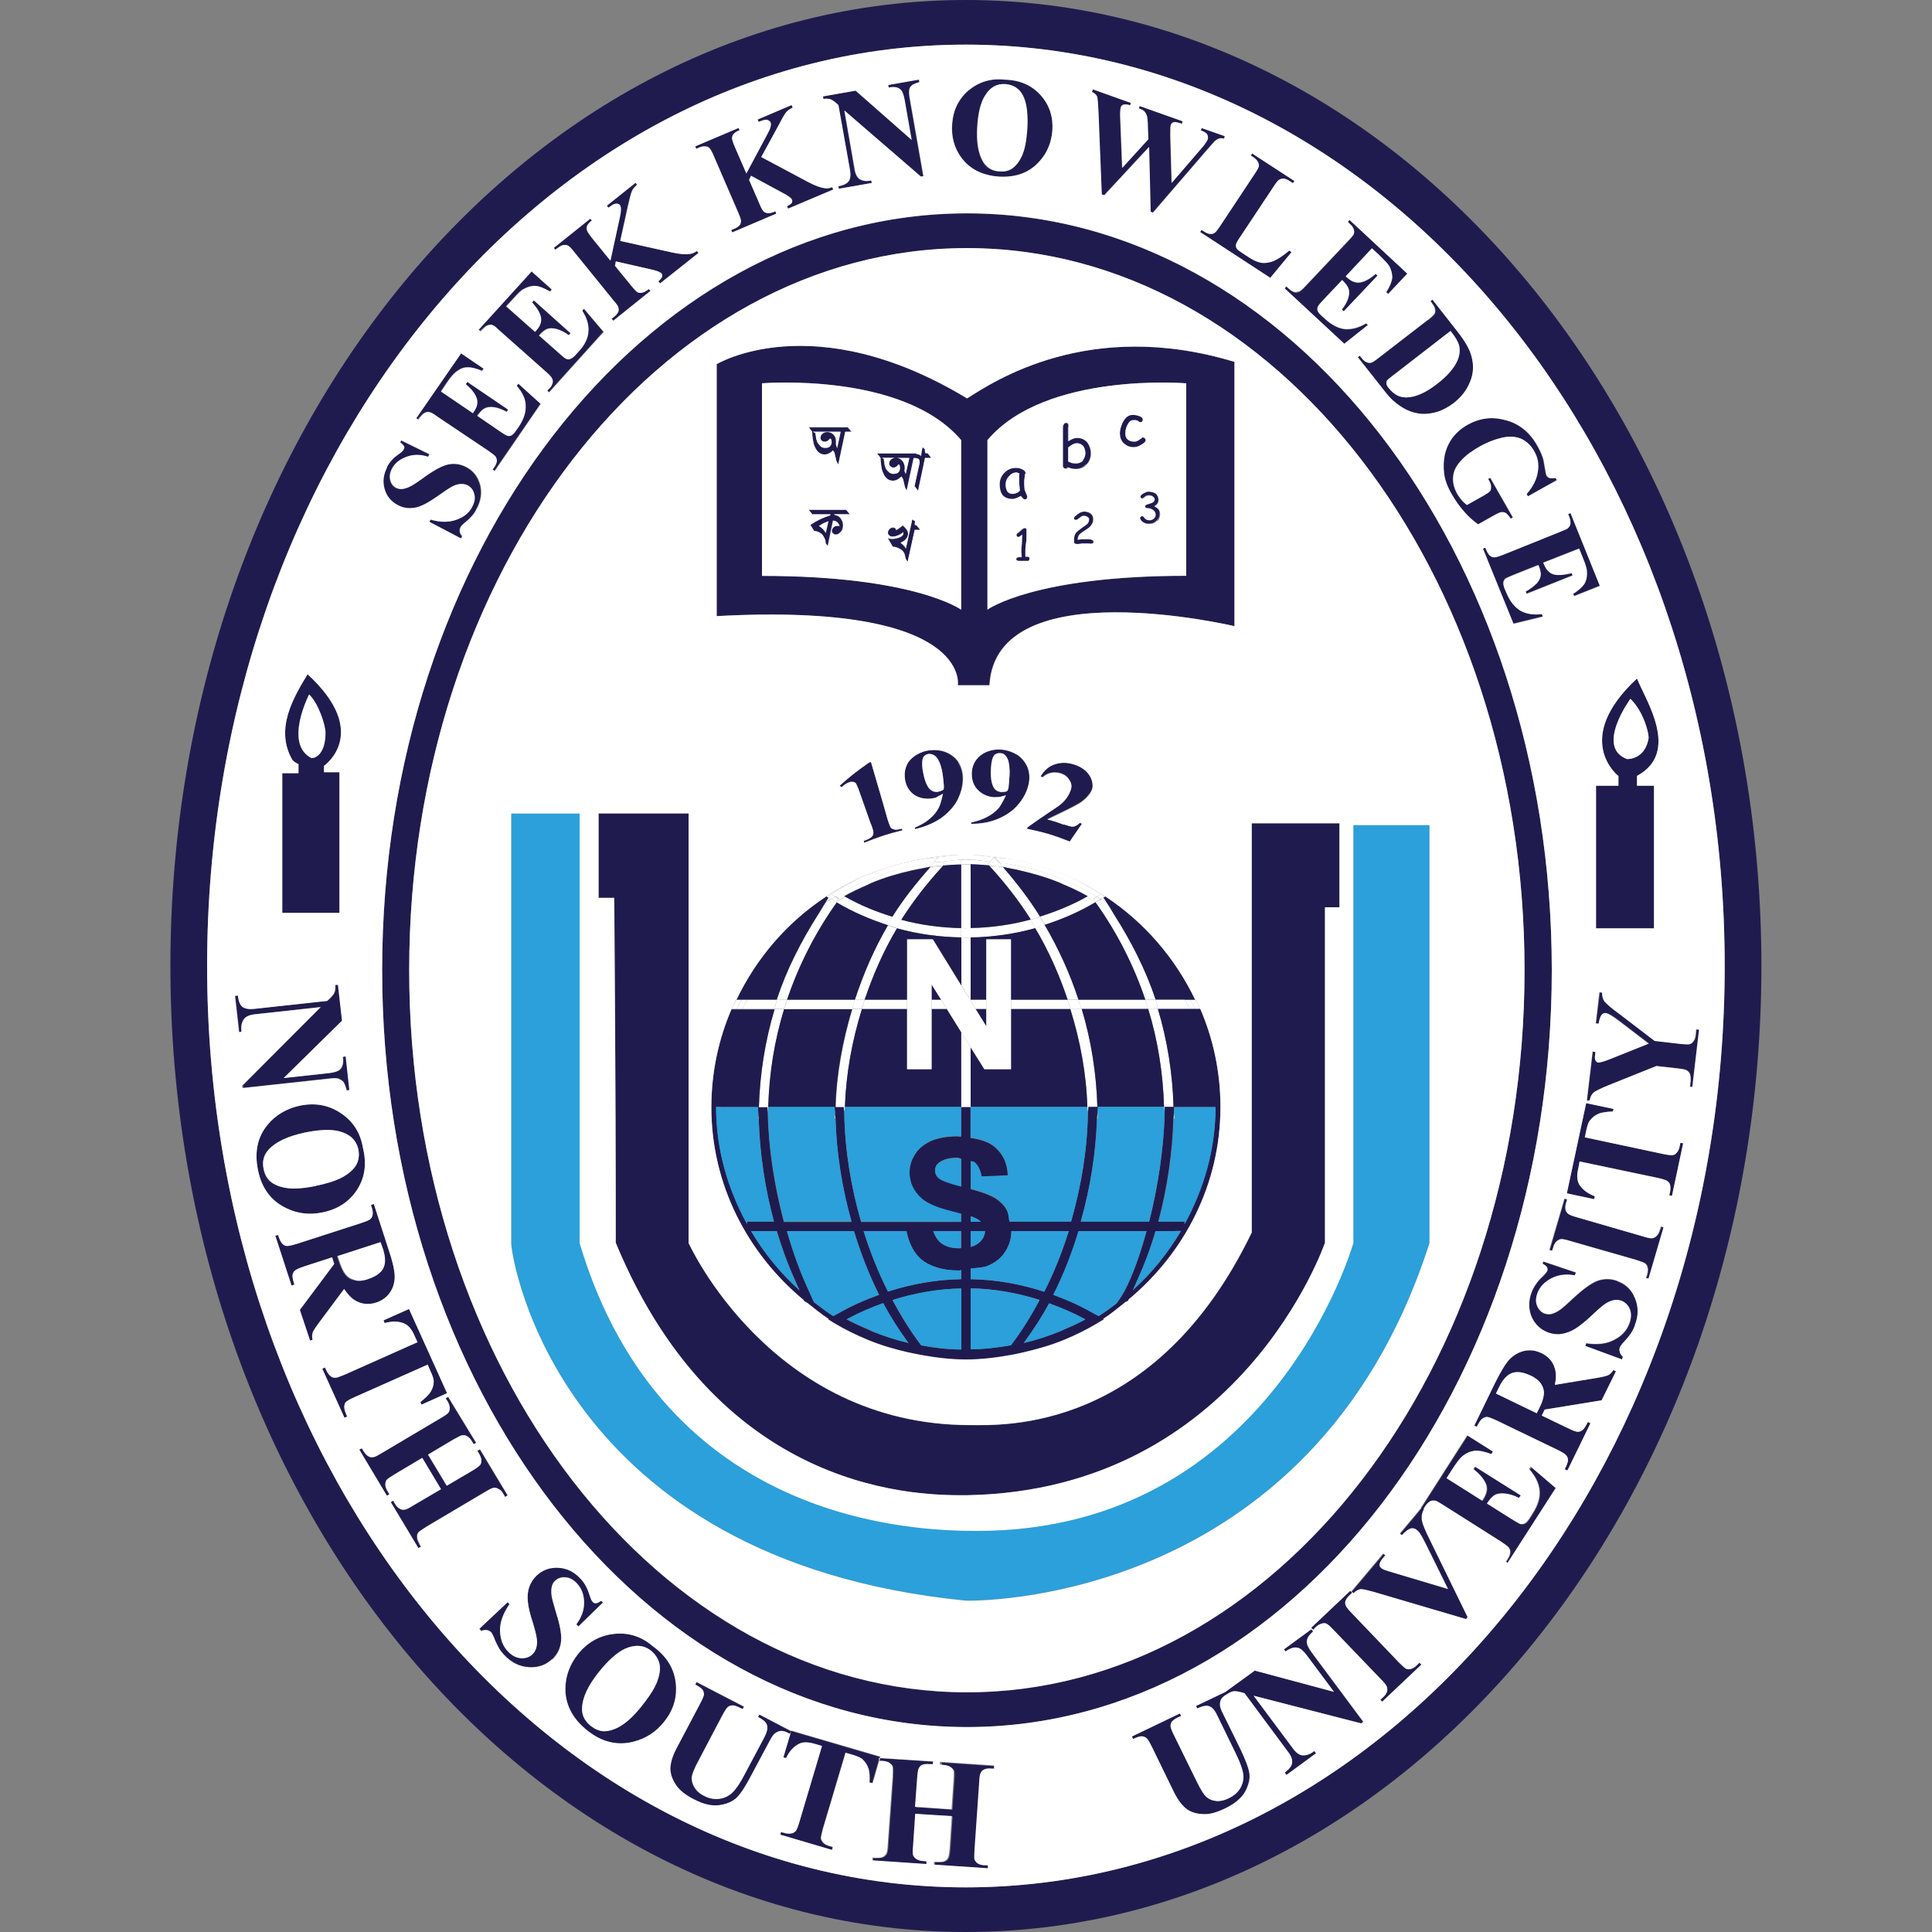 <?xml version="1.0" encoding="UTF-8"?>
<svg id="Layer_1" xmlns="http://www.w3.org/2000/svg" version="1.1" xmlns:xlink="http://www.w3.org/1999/xlink" viewBox="0 0 100 100">
  <rect x="0" y="0" width="100" height="100" fill="#808080" stroke="none"/>
  <!-- Generator: Adobe Illustrator 29.3.0, SVG Export Plug-In . SVG Version: 2.1.0 Build 146)  -->
  <g>
    <path d="M38.08,51.74l-.22.48h0c.07-.17.18-.32.26-.48h-.04Z" style="fill: #fff;"/>
    <path d="M62.14,52.23l-.22-.48h-.05c.08.17.19.31.26.48h0Z" style="fill: #fff;"/>
    <polygon points="48.22 51.74 48.22 52.23 49.01 52.23 48.71 51.74 48.22 51.74" style="fill: #fff;"/>
    <path d="M55.99,52.23h3.44c-.05-.16-.09-.32-.15-.48h-3.46c.05.16.12.32.17.48Z" style="fill: #fff;"/>
    <path d="M46.95,52.23v-.48h-2.2c-.05.16-.09.32-.14.48h2.34Z" style="fill: #fff;"/>
    <path d="M52.33,52.23h3.07c-.05-.16-.09-.32-.14-.48h-2.93v.48Z" style="fill: #fff;"/>
    <polygon points="50.5 52.23 51.05 52.23 51.05 51.74 50.24 51.74 50.24 51.8 50.5 52.23" style="fill: #fff;"/>
    <path d="M44.11,52.23c.05-.16.09-.32.14-.48h-3.51c-.05.16-.1.32-.15.48h3.52Z" style="fill: #fff;"/>
    <path d="M40.21,51.74h-1.53c-.08.16-.19.31-.26.48h1.67c.05-.16.07-.33.12-.48Z" style="fill: #fff;"/>
    <path d="M59.94,52.23h1.64c-.08-.17-.18-.32-.26-.48h-1.5c.05.16.07.32.12.48Z" style="fill: #fff;"/>
    <path d="M61.86,52.23h.27c-.07-.17-.18-.32-.26-.48h-.27c.08.17.19.31.26.48Z" style="fill: #fff;"/>
    <path d="M38.39,51.74h-.27c-.08.17-.19.31-.26.48h.27c.07-.17.18-.32.26-.48Z" style="fill: #fff;"/>
    <path d="M61.58,52.23h.28c-.07-.17-.18-.32-.26-.48h-.28c.08.16.19.31.26.48Z" style="fill: #fff;"/>
    <path d="M38.68,51.74h-.29c-.08.17-.19.31-.26.48h.29c.08-.17.18-.32.26-.48Z" style="fill: #fff;"/>
    <path d="M44.75,51.74c.43-1.28.98-2.52,1.67-3.69-.16-.04-.31-.11-.46-.16-.72,1.22-1.27,2.51-1.71,3.85h.5Z" style="fill: #fff;"/>
    <path d="M43.68,57.3h.06c.05-1.74.37-3.43.88-5.07h-.5c-.49,1.64-.81,3.33-.86,5.07h.43Z" style="fill: #fff;"/>
    <path d="M48.78,44.85c-.22.02-.45.03-.67.07-.7.81-1.37,1.64-1.93,2.53.16.05.31.11.47.16.62-.97,1.33-1.89,2.13-2.76Z" style="fill: #fff;"/>
    <path d="M48.78,44.85s.02-.03.04-.05c-.22.02-.45.04-.67.07-.01.01-.02.03-.03.05.22-.03.44-.05.67-.07Z" style="fill: #fff;"/>
    <path d="M44.75,51.74h-.5c-.05.16-.09.32-.14.48h.5c.05-.16.09-.32.14-.48Z" style="fill: #fff;"/>
    <path d="M43.71,57.61c0-.11.03-.21.03-.32h-.06c0,.11.02.21.03.32Z" style="fill: #fff;"/>
    <path d="M43.2,57.89h.05c0-.09-.02-.18-.02-.28,0,.09-.03.18-.03.28Z" style="fill: #fff;"/>
    <path d="M40.74,51.74c.6-1.78,1.46-3.47,2.57-5.03-.02,0-.03-.02-.05-.03-.31.2-.61.42-.9.64-.89,1.4-1.64,2.86-2.15,4.42h.53Z" style="fill: #fff;"/>
    <path d="M39.77,57.3c.05-1.74.32-3.44.82-5.07h-.5c-.49,1.64-.76,3.34-.81,5.07h.49Z" style="fill: #fff;"/>
    <path d="M42.88,46.47c-.05.06-.08.13-.12.2.07-.05.16-.08.24-.13l-.12-.07Z" style="fill: #fff;"/>
    <path d="M43.26,46.69c-.06-.03-.12-.06-.17-.09l-.09-.05c-.08.05-.16.08-.24.13-.15.21-.26.44-.4.65.3-.22.59-.44.9-.64Z" style="fill: #fff;"/>
    <path d="M40.74,51.74h-.53c-.05.16-.07.32-.12.48h.5c.05-.16.09-.32.15-.48Z" style="fill: #fff;"/>
    <path d="M39.72,57.3c0,.1.02.21.02.31,0-.11.02-.21.02-.31h-.05Z" style="fill: #fff;"/>
    <path d="M39.23,57.89h.04c0-.09-.01-.18-.02-.26,0,.09-.02.17-.02.26Z" style="fill: #fff;"/>
    <path d="M55.26,51.74h.56c-.44-1.35-1.03-2.64-1.75-3.87-.16.05-.32.13-.49.17.7,1.17,1.24,2.41,1.68,3.7Z" style="fill: #fff;"/>
    <path d="M53.83,47.44c-.55-.88-1.19-1.72-1.88-2.52-.23-.04-.47-.05-.71-.07.79.86,1.5,1.78,2.12,2.75.16-.04.31-.11.47-.16Z" style="fill: #fff;"/>
    <path d="M56.28,57.3h.52c-.05-1.73-.32-3.44-.81-5.07h-.59c.51,1.64.83,3.33.88,5.07Z" style="fill: #fff;"/>
    <path d="M51.95,44.92s-.02-.03-.03-.04c-.24-.04-.48-.06-.72-.08.01.01.02.03.04.05.24.02.48.04.71.07Z" style="fill: #fff;"/>
    <path d="M55.99,52.23c-.05-.16-.11-.32-.17-.48h-.56c.05.16.09.32.14.48h.59Z" style="fill: #fff;"/>
    <path d="M56.33,57.3h-.06c0,.11.03.21.03.32,0-.11.03-.21.03-.32Z" style="fill: #fff;"/>
    <path d="M56.83,57.89c0-.13-.02-.25-.02-.38,0,.13-.03.25-.03.38h.05Z" style="fill: #fff;"/>
    <path d="M59.28,51.74h.54c-.5-1.54-1.25-2.99-2.13-4.37-.31-.24-.62-.48-.96-.69,0,0-.02,0-.03.02,1.11,1.56,1.98,3.26,2.58,5.04Z" style="fill: #fff;"/>
    <path d="M60.25,57.3h.5c-.05-1.73-.32-3.43-.81-5.07h-.51c.5,1.63.77,3.33.82,5.07Z" style="fill: #fff;"/>
    <path d="M57.28,46.72c-.06-.08-.1-.17-.16-.25l-.14.08c.1.06.2.11.29.17Z" style="fill: #fff;"/>
    <path d="M56.9,46.6c-.05.03-.12.06-.17.09.34.21.65.45.96.69-.14-.22-.26-.44-.4-.65-.09-.06-.2-.11-.29-.17l-.09.05Z" style="fill: #fff;"/>
    <path d="M59.94,52.23c-.05-.16-.07-.33-.12-.48h-.54c.05.16.1.32.15.48h.51Z" style="fill: #fff;"/>
    <path d="M60.79,57.89c0-.12-.03-.24-.03-.36,0,.12-.02.24-.02.36h.05Z" style="fill: #fff;"/>
    <path d="M60.29,57.3h-.04c0,.12.03.25.03.37,0-.12.01-.25.01-.37Z" style="fill: #fff;"/>
    <path d="M52.95,44.59c.69.16,1.35.36,1.99.62-.65-.26-1.31-.46-1.99-.62Z" style="fill: #fff;"/>
    <path d="M48.53,44.38h0c.48-.05.96-.14,1.46-.14-.79,0-1.58.1-2.35.24.29-.05.59-.06.89-.09,0,0,0,0,0,0Z" style="fill: #fff;"/>
    <path d="M43.02,46.25h.01c.57-.35,1.16-.69,1.79-.96-.6.25-1.18.54-1.74.88l-.34.21h.02c.08-.04.17-.07.25-.12,0,0,0-.02.01-.02Z" style="fill: #fff;"/>
    <path d="M45.07,45.2c.63-.25,1.28-.45,1.95-.6-.67.15-1.32.35-1.95.6Z" style="fill: #fff;"/>
    <path d="M51.49,44.38s0,0,0,0c.29.03.58.04.87.09-.78-.14-1.57-.24-2.37-.24.51,0,.99.09,1.49.15h0Z" style="fill: #fff;"/>
    <path d="M57,46.25s.02.03.03.05c.06.04.14.07.2.11h.02s-.35-.23-.35-.23c-.56-.34-1.14-.63-1.74-.89.64.27,1.23.61,1.81.98l.02-.02Z" style="fill: #fff;"/>
    <path d="M45.97,47.89c.08-.14.14-.3.22-.44-.84-.26-1.66-.59-2.43-1.03-.13.07-.27.14-.4.22-.02.03-.03.05-.05.08.84.49,1.73.88,2.66,1.18Z" style="fill: #fff;"/>
    <path d="M54.07,47.87c.92-.3,1.8-.68,2.63-1.17-.01-.01-.02-.03-.03-.05-.14-.09-.29-.15-.43-.23-.77.43-1.58.76-2.41,1.02.09.14.16.29.25.43Z" style="fill: #fff;"/>
    <path d="M53.58,48.05c-.09-.14-.14-.3-.23-.45-1.01.27-2.05.42-3.11.44v.49c1.14-.02,2.26-.17,3.34-.48Z" style="fill: #fff;"/>
    <path d="M52.28,44.95c.16.03.33.06.49.1-.16-.04-.33-.07-.49-.1Z" style="fill: #fff;"/>
    <path d="M54.9,45.71s.08.04.12.06c-.04-.02-.08-.04-.12-.06Z" style="fill: #fff;"/>
    <path d="M46.43,48.05c1.08.3,2.19.45,3.32.47v-.49c-1.05-.02-2.09-.16-3.1-.43-.09.14-.14.3-.23.44Z" style="fill: #fff;"/>
    <path d="M47.21,45.05c.17-.04.34-.07.51-.1-.17.03-.34.06-.51.1Z" style="fill: #fff;"/>
    <path d="M44.89,45.81c.07-.03.14-.08.22-.11-.08.03-.14.07-.22.11Z" style="fill: #fff;"/>
    <path d="M51.72,44.65c1.83.24,3.54.85,5.04,1.77l.21-.15c-.58-.36-1.17-.71-1.81-.98-.07-.03-.15-.05-.22-.08-.64-.26-1.31-.46-1.99-.62-.19-.04-.39-.09-.58-.12-.28-.05-.58-.05-.87-.09.08.09.15.18.23.27Z" style="fill: #fff;"/>
    <path d="M43.01,46.27c-.08.05-.17.08-.25.13l.12.07c.05-.07.08-.14.13-.2Z" style="fill: #fff;"/>
    <path d="M57.13,46.46l.1-.06c-.06-.04-.14-.07-.2-.11.04.05.06.11.1.17Z" style="fill: #fff;"/>
    <path d="M48.77,44.6c.33-.03.65-.09.98-.1v-.02h.49v.02c.34,0,.67.07,1,.1l.24-.22c-.49-.06-.98-.15-1.49-.15s-.97.09-1.46.15l.23.22Z" style="fill: #fff;"/>
    <path d="M43.24,46.41c1.52-.93,3.24-1.53,5.08-1.76.08-.08.13-.18.2-.26-.3.03-.6.04-.89.09-.21.04-.41.08-.61.13-.67.15-1.33.35-1.95.6-.08.03-.17.06-.25.09-.63.27-1.21.61-1.79.96l.21.15Z" style="fill: #fff;"/>
    <path d="M48.82,44.8c.31-.03.62-.05.93-.06v-.24c-.33,0-.65.07-.98.1l.12.11s-.04.06-.07.09Z" style="fill: #fff;"/>
    <path d="M51.2,44.8s-.04-.06-.07-.09l.11-.11c-.33-.03-.66-.09-1-.1v.24c.32,0,.64.03.96.06Z" style="fill: #fff;"/>
    <path d="M52.28,44.95c.17.03.33.06.49.1.73.16,1.44.37,2.13.66.04.02.08.04.12.06.43.19.86.39,1.28.62-.02.01-.04.02-.06.03.14.08.29.15.43.23-.03-.04-.04-.08-.07-.12l.16-.12c-1.5-.92-3.21-1.52-5.04-1.77.07.08.13.16.2.23.12.02.24.05.36.07Z" style="fill: #fff;"/>
    <path d="M43.36,46.63c.13-.08.27-.14.4-.22-.02-.01-.04-.02-.06-.03.38-.22.78-.41,1.19-.58.07-.03.14-.08.22-.11.68-.28,1.38-.49,2.1-.65.17-.04.34-.07.51-.1.15-.03.29-.06.44-.09.06-.07.11-.15.17-.22-1.84.24-3.56.84-5.08,1.76l.17.13s-.04.06-.06.1Z" style="fill: #fff;"/>
    <polygon points="48.53 44.38 48.53 44.38 48.54 44.38 48.53 44.38" style="fill: #fff;"/>
    <path d="M46.66,47.6c-.16-.04-.31-.11-.47-.16-.09.14-.14.3-.22.44.16.05.31.12.46.16.09-.14.14-.3.23-.44Z" style="fill: #fff;"/>
    <path d="M48.54,44.38s0,0,0,0c-.08.08-.13.18-.2.26.15-.02.3-.03.45-.04l-.23-.22Z" style="fill: #fff;"/>
    <path d="M48.82,44.8s.04-.06.07-.09l-.12-.11c-.15.01-.3.03-.45.04-.06.07-.11.15-.17.22.22-.03.44-.05.67-.07Z" style="fill: #fff;"/>
    <path d="M43.02,46.25s0,.02-.01.02c0,0,.02,0,.03-.01h-.01Z" style="fill: #fff;"/>
    <path d="M43.36,46.63s-.07.03-.1.05c.02,0,.03.02.05.03.02-.03.03-.05.05-.08Z" style="fill: #fff;"/>
    <path d="M43.24,46.41l-.21-.15s-.02,0-.03.01c-.05.07-.08.14-.13.2l.12.07c.08-.05.17-.08.25-.13Z" style="fill: #fff;"/>
    <path d="M43.08,46.6c.06.03.12.06.17.09.03-.02.07-.03.1-.05.02-.03.04-.06.06-.1l-.17-.13c-.08.05-.17.08-.25.13l.09.05Z" style="fill: #fff;"/>
    <path d="M51.49,44.38h0s0,0,.01,0c0,0,0,0,0,0Z" style="fill: #fff;"/>
    <path d="M53.58,48.05c.17-.05.32-.12.49-.17-.08-.14-.16-.29-.25-.43-.16.05-.31.11-.47.16.09.14.14.3.23.45Z" style="fill: #fff;"/>
    <path d="M51.49,44.39s0,0-.01,0l-.24.22c.16.02.32.03.48.05-.08-.09-.15-.18-.23-.27Z" style="fill: #fff;"/>
    <path d="M51.2,44.8c.24.02.48.05.72.08-.07-.08-.13-.16-.2-.23-.16-.02-.32-.03-.48-.05l-.11.11s.04.06.07.09Z" style="fill: #fff;"/>
    <path d="M57,46.25l-.02.02s.04.02.05.03c-.01-.01-.02-.03-.03-.05Z" style="fill: #fff;"/>
    <path d="M56.73,46.68s-.04-.02-.06-.03c.01.01.02.03.03.05,0,0,.02,0,.03-.02Z" style="fill: #fff;"/>
    <path d="M57.13,46.46c-.04-.05-.06-.11-.1-.17-.02-.01-.04-.02-.05-.03l-.21.15c.07.04.16.08.23.12l.14-.08Z" style="fill: #fff;"/>
    <path d="M56.67,46.65s.04.02.06.03c.06-.03.12-.06.17-.09l.09-.05c-.07-.05-.15-.08-.23-.12l-.16.12s.04.08.07.12Z" style="fill: #fff;"/>
    <path d="M50.21,51.74h.04v-3.22c-.08,0-.17.02-.25.02s-.16-.02-.24-.02v2.48l.45.74Z" style="fill: #fff;"/>
    <polygon points="50.24 54.21 49.75 53.42 49.75 57.3 50.24 57.3 50.24 54.21" style="fill: #fff;"/>
    <path d="M49.75,48.04c.08,0,.16.02.24.02s.17-.01.25-.02v-3.28c-.09,0-.16-.02-.25-.02s-.16.02-.24.02v3.29Z" style="fill: #fff;"/>
    <path d="M50.24,44.74c-.08,0-.17-.02-.25-.02.09,0,.16.02.25.02h0Z" style="fill: #fff;"/>
    <path d="M49.99,44.73c-.08,0-.16.01-.24.02h0c.08,0,.16-.02.24-.02Z" style="fill: #fff;"/>
    <polygon points="50.24 51.74 50.21 51.74 50.24 51.8 50.24 51.74" style="fill: #fff;"/>
    <path d="M49.99,48.54c.08,0,.17-.02.25-.02v-.49c-.08,0-.17.02-.25.02s-.16-.01-.24-.02v.49c.08,0,.16.02.24.02Z" style="fill: #fff;"/>
    <path d="M50.24,44.48h-.25c.09,0,.16.02.25.02v-.02Z" style="fill: #fff;"/>
    <path d="M49.75,44.48v.02c.08,0,.16-.02.24-.02h-.24Z" style="fill: #fff;"/>
    <path d="M49.99,44.73c.08,0,.17.01.25.02v-.24c-.09,0-.16-.02-.25-.02s-.16.02-.24.02v.24c.08,0,.16-.02.24-.02Z" style="fill: #fff;"/>
  </g>
  <g>
    <path d="M49.99,0C27.26,0,8.82,22.38,8.82,50s18.43,50,41.17,50,41.18-22.38,41.18-50S72.73,0,49.99,0ZM49.99,97.69c-21.69,0-39.27-21.35-39.27-47.69S28.3,2.31,49.99,2.31s39.28,21.36,39.28,47.69-17.58,47.69-39.28,47.69Z" style="fill: #201b4e;"/>
    <path d="M50.05,89.4c16.72,0,30.27-17.54,30.27-39.18s-13.55-39.17-30.27-39.17-30.27,17.55-30.27,39.17,13.56,39.18,30.27,39.18ZM50.05,12.85c15.95,0,28.86,16.73,28.86,37.37s-12.92,37.38-28.86,37.38-28.87-16.74-28.87-37.38S34.12,12.85,50.05,12.85Z" style="fill: #201b4e;"/>
    <path d="M20.56,26.15c.2.11.41.16.63.16.22,0,.44-.05.67-.16.22-.09.54-.29.94-.58.29-.21.5-.34.64-.41.15-.07.28-.09.4-.1.13,0,.24.02.34.07.17.09.29.24.34.45.06.21.02.43-.11.67-.16.3-.43.53-.81.66-.39.14-.83.14-1.34-.01l-.06.12,1.64.86.06-.12c-.07-.08-.11-.16-.12-.24,0-.09,0-.15.03-.21.03-.07.1-.14.19-.22.18-.14.31-.27.4-.37.09-.1.18-.22.24-.36.24-.43.29-.85.19-1.27-.12-.41-.35-.72-.72-.91-.28-.15-.58-.2-.9-.14-.31.05-.73.27-1.25.65-.37.27-.61.43-.74.49-.17.09-.32.13-.45.14-.1,0-.2-.02-.29-.06-.15-.09-.25-.22-.3-.4-.05-.19-.02-.39.09-.6.15-.28.4-.48.75-.61.35-.13.72-.12,1.11,0l.08-.13-1.47-.72-.05.1c.12.1.18.17.2.22.02.05,0,.1-.02.15-.03.06-.11.15-.26.25-.15.11-.26.21-.34.29-.1.11-.2.24-.27.38-.2.38-.25.76-.14,1.14.11.38.34.66.68.83Z" style="fill: #201b4e;"/>
    <path d="M21.73,21.58c.09-.13.2-.22.3-.25.07-.03.15-.03.23,0,.05.01.17.08.35.21l2.67,1.79c.2.14.32.23.36.29.04.07.06.15.06.22,0,.09-.05.2-.13.32l-.09.13.11.07,2.38-3.47-1.16-1.05-.08.11c.29.34.45.68.46,1.02.02.35-.1.7-.35,1.09l-.17.24c-.08.11-.16.18-.22.22-.07.03-.13.04-.2.02-.06,0-.21-.09-.42-.25l-1.14-.78c.13-.18.26-.32.37-.38.12-.07.28-.09.48-.07.2.02.42.1.67.24l.08-.11-2.12-1.44-.08.12c.29.24.48.48.56.7.09.23.04.47-.14.72l-.05.08-1.65-1.12.28-.42c.2-.3.37-.5.48-.58.19-.15.38-.24.58-.25.2-.01.46.05.79.18l.08-.11-1.19-.81-2.32,3.36.11.08.09-.13Z" style="fill: #201b4e;"/>
    <path d="M24.96,17.03c.11-.12.22-.19.33-.22.08-.02.15,0,.23.03.05.02.15.11.31.26l2.4,2.13c.19.16.28.27.31.33.04.09.05.16.04.23-.02.1-.07.2-.17.31l-.11.11.1.09,2.82-3.13-1.02-1.2-.09.1c.25.37.35.73.32,1.08-.02.34-.19.68-.49,1.02l-.2.22c-.09.1-.18.16-.25.18-.07.02-.13.02-.2,0-.06-.02-.19-.12-.38-.3l-1.03-.91c.16-.18.3-.29.42-.34.13-.05.3-.05.48,0,.2.05.41.16.64.32l.09-.1-1.9-1.7-.1.1c.26.28.41.53.46.76.05.23-.02.47-.23.69l-.07.08-1.49-1.32.34-.37c.25-.28.43-.46.55-.52.21-.12.41-.18.61-.17.2.01.45.1.77.29l.09-.1-1.07-.96-2.75,3.03.11.09.1-.12Z" style="fill: #201b4e;"/>
    <path d="M28.86,12.83c.11-.09.21-.14.3-.15.1,0,.17,0,.23.04.06.03.17.13.32.33l2.02,2.49c.16.19.24.31.26.37.02.09.02.16,0,.22-.04.09-.11.18-.22.27l-.13.1.09.1,1.92-1.54-.08-.1c-.14.12-.25.17-.35.19-.09.02-.17,0-.23-.02-.06-.03-.17-.15-.33-.34l-.84-1.03.04-.23,1.76.4c.34.08.55.15.61.23.04.04.04.09.03.15-.02.06-.08.14-.2.25l.09.11,1.99-1.58-.09-.1c-.11.09-.24.14-.39.16-.2.03-.49,0-.88-.08l-2.69-.6.39-1.78c.1-.44.17-.71.22-.81.04-.1.13-.2.26-.32l-.08-.1-1.49,1.19.09.1c.16-.12.28-.2.34-.2.12-.03.19,0,.25.06.08.1.08.3,0,.62l-.49,2.26-.96-1.18c-.15-.19-.24-.31-.25-.39-.02-.08-.02-.15,0-.22.04-.09.13-.19.25-.29l-.09-.1-1.9,1.52.08.1.13-.1Z" style="fill: #201b4e;"/>
    <path d="M36.19,7.63c.13-.05.24-.07.33-.06.1,0,.17.04.21.09.05.05.13.19.22.4l1.27,2.94c.09.22.14.36.14.43,0,.08-.03.16-.06.21-.06.08-.16.15-.3.2l-.15.06.06.12,2.28-.97-.05-.12c-.17.08-.3.1-.39.1-.09-.01-.16-.04-.21-.09-.06-.04-.13-.19-.23-.42l-.53-1.22.1-.21,1.59.86c.32.16.49.29.53.38.02.05.02.1-.01.16-.02.05-.12.11-.25.18l.06.12,2.34-.99-.06-.12c-.12.06-.26.08-.41.05-.2-.03-.48-.13-.82-.31l-2.44-1.3.88-1.61c.21-.4.35-.63.41-.71.07-.08.18-.17.34-.24l-.06-.13-1.76.75.06.12c.19-.08.32-.11.38-.11.1,0,.19.05.23.14.05.12,0,.31-.16.6l-1.09,2.04-.6-1.38c-.1-.22-.15-.37-.14-.44,0-.09.02-.16.07-.21.06-.08.16-.15.32-.21l-.06-.12-2.24.95.06.13.14-.07Z" style="fill: #201b4e;"/>
    <path d="M42.95,5.13c.08.03.18.09.31.2l.12.11.6,3.37c.04.26.02.44-.07.57-.08.13-.26.21-.53.26l.02.13,1.71-.3-.03-.13-.11.02c-.16.03-.32,0-.46-.07-.15-.08-.24-.24-.29-.53l-.53-3.04,3.96,3.42.13-.02-.7-3.99c-.04-.22-.05-.39-.03-.49.02-.1.07-.17.13-.22.06-.06.19-.11.39-.17l-.02-.13-1.59.28.02.13c.27-.05.47-.02.61.1.1.08.18.27.22.56l.36,2.05-2.9-2.55-1.71.3.02.13c.14-.02.27,0,.35.01Z" style="fill: #201b4e;"/>
    <path d="M51.71,9.15c.88.06,1.58-.2,2.1-.8.39-.44.61-.97.66-1.58.05-.71-.15-1.33-.61-1.84-.46-.51-1.07-.78-1.85-.8-.72-.08-1.34.12-1.87.55-.52.45-.81,1.04-.85,1.75-.05.64.11,1.21.45,1.7.44.62,1.11.96,1.98,1.02ZM50.97,4.97c.26-.44.61-.64,1.06-.61.24.02.45.09.63.24.18.14.33.38.41.7.1.33.13.81.09,1.45-.04.54-.13.97-.26,1.3-.15.33-.33.56-.55.7-.17.11-.39.15-.63.13-.37-.02-.65-.18-.83-.47-.26-.41-.37-1.03-.32-1.86.05-.69.18-1.22.39-1.58Z" style="fill: #201b4e;"/>
    <path d="M56.84,5.79l.17,4.26.13.05,2.32-2.5.08,3.35.12.05,2.81-3.26c.24-.27.38-.43.4-.45.08-.06.15-.11.22-.13.08-.02.15-.01.25.01l.04-.13-1.2-.42-.04.12c.18.07.29.14.33.21.04.08.05.17.02.26-.03.06-.06.13-.11.19-.05.07-.14.19-.29.36l-1.46,1.7-.07-2.46c0-.3,0-.48.03-.54.02-.05.05-.08.08-.11.04-.03.09-.04.14-.04.08,0,.19.03.35.09l.04-.13-2.23-.79-.04.12c.14.05.24.11.3.17.06.07.1.15.13.27.02.1.03.31.04.61l.02.55-1.35,1.48-.1-2.54c-.01-.31,0-.51.03-.6.02-.06.06-.1.13-.13.08-.03.18-.01.35.03l.04-.12-1.99-.71-.05.13c.14.06.23.14.27.24.03.1.06.37.07.8Z" style="fill: #201b4e;"/>
    <path d="M65.11,8.38c.05.09.06.16.05.23-.02.06-.09.2-.23.41l-1.77,2.67c-.14.2-.23.32-.29.36-.07.05-.14.07-.21.06-.1,0-.21-.05-.33-.12l-.14-.09-.07.11,3.63,2.37,1.1-1.33-.12-.08c-.3.26-.57.43-.78.53-.21.09-.42.13-.61.11-.19-.03-.4-.1-.62-.24l-.34-.22c-.2-.13-.31-.21-.35-.26-.05-.08-.07-.15-.06-.22.01-.08.09-.22.23-.42l1.72-2.59c.13-.2.22-.32.28-.35.08-.05.15-.07.22-.07.1,0,.21.05.33.13l.17.11.08-.11-2.18-1.42-.07.11.14.09c.11.08.19.16.23.24Z" style="fill: #201b4e;"/>
    <path d="M66.59,14.84l-.09.1,3.09,2.87,1.22-.97-.09-.09c-.38.23-.75.33-1.1.3-.34-.04-.68-.21-1.02-.52l-.22-.2c-.1-.1-.16-.17-.18-.25-.01-.07-.01-.14.02-.19.02-.06.13-.19.31-.38l.95-1c.17.15.28.3.32.43.05.13.04.29,0,.48-.06.2-.17.4-.34.62l.1.09,1.75-1.85-.1-.09c-.28.25-.55.4-.78.44-.24.05-.47-.04-.7-.25l-.07-.06,1.36-1.45.38.35c.26.25.44.44.51.56.11.21.17.41.16.61-.02.19-.12.45-.31.75l.1.09.99-1.05-2.99-2.78-.09.1.11.11c.13.1.19.21.21.33.02.07,0,.15-.03.23-.03.05-.12.15-.27.31l-2.2,2.33c-.17.18-.28.28-.34.3-.08.04-.15.05-.22.04-.1-.02-.2-.09-.3-.18l-.12-.11Z" style="fill: #201b4e;"/>
    <path d="M73.91,16.56l-2.54,1.96c-.2.16-.33.24-.38.25-.08.02-.16.02-.24-.02-.08-.03-.17-.1-.26-.21l-.1-.13-.1.08,1.35,1.71c.19.25.35.42.46.52.25.22.5.39.73.5.23.11.47.17.73.2.25.02.53-.02.83-.1.29-.09.58-.24.85-.45.4-.31.68-.67.85-1.09.18-.42.21-.85.09-1.31-.09-.38-.32-.79-.68-1.24l-1.35-1.72-.1.08.1.13c.09.1.13.2.15.3.01.1,0,.17-.03.23-.04.05-.14.17-.34.32ZM75.08,17.13c.25.32.39.56.44.74.06.26.04.54-.1.83-.18.39-.52.77-1.01,1.15-.61.48-1.16.72-1.63.72-.34,0-.64-.16-.89-.47-.08-.1-.12-.18-.13-.25-.01-.05,0-.1.02-.14.03-.05.12-.13.28-.25l3.01-2.33Z" style="fill: #201b4e;"/>
    <path d="M75.1,22.75c-.16.24-.28.51-.34.81-.06.3-.07.62-.03.94.04.33.17.7.4,1.09.18.31.38.6.61.86.22.26.47.49.75.69l.89-.5c.16-.09.26-.13.31-.13.09,0,.17,0,.24.05.07.04.15.14.25.29l.11-.07-1.17-2.05-.11.06.06.11c.06.1.09.2.09.3,0,.1-.02.16-.05.22-.04.05-.14.12-.31.22l-.89.5c-.11-.09-.2-.18-.29-.28-.08-.09-.15-.19-.21-.3-.16-.29-.24-.59-.21-.88.02-.3.16-.58.41-.84.25-.28.59-.52,1-.75.34-.19.69-.33,1.06-.42.37-.09.71-.08,1,.02.3.11.53.33.71.64.19.33.27.7.2,1.09-.05.4-.25.78-.58,1.15l.07.12,1.5-.84-.07-.11c-.15.02-.25.02-.32,0-.07-.03-.13-.07-.15-.13-.02-.04-.05-.18-.09-.43-.04-.26-.07-.42-.11-.52-.07-.19-.15-.39-.28-.6-.38-.68-.92-1.12-1.62-1.31-.7-.2-1.37-.13-2.01.23-.36.21-.64.46-.84.76Z" style="fill: #201b4e;"/>
    <path d="M77.35,28.83c-.09,0-.16-.02-.22-.07-.08-.06-.14-.16-.2-.29l-.06-.14-.12.05,1.58,3.89,1.52-.37-.05-.13c-.45.05-.82-.01-1.12-.18-.29-.18-.53-.48-.71-.9l-.11-.26c-.04-.13-.07-.23-.05-.31.01-.07.05-.13.08-.17.05-.04.2-.11.45-.21l1.28-.51c.09.21.13.38.12.52-.01.14-.08.28-.21.43-.14.14-.33.29-.57.42l.05.12,2.38-.95-.05-.12c-.37.1-.68.13-.91.07-.24-.06-.41-.23-.52-.52l-.04-.09,1.86-.73.18.45c.14.35.22.59.22.72.02.24-.01.45-.11.62-.1.17-.29.36-.6.55l.05.12,1.33-.53-1.52-3.77-.12.05.06.15c.06.15.07.28.05.39-.02.08-.07.14-.13.19-.04.03-.17.08-.37.17l-2.98,1.2c-.23.09-.38.13-.44.13Z" style="fill: #201b4e;"/>
    <path d="M17.54,55.84c.11.04.19.09.25.16.05.08.11.22.17.44l.14-.02-.19-1.74-.15.02c.04.29,0,.51-.14.65-.11.1-.32.17-.63.2l-2.29.25,3.02-2.97-.21-1.87h-.14c0,.17,0,.3-.04.39-.03.09-.11.2-.25.33l-.13.12-3.76.41c-.28.03-.48,0-.62-.1-.13-.1-.21-.3-.24-.59l-.15.02.21,1.87h.14s-.01-.14-.01-.14c-.02-.18.02-.34.11-.5.09-.15.29-.24.6-.28l3.39-.37-4.04,4.05.02.13,4.43-.48c.25-.03.43-.03.54,0Z" style="fill: #201b4e;"/>
    <path d="M16.71,62.75c.78-.17,1.38-.56,1.78-1.18.4-.63.5-1.35.29-2.18-.13-.77-.52-1.36-1.15-1.78-.63-.42-1.34-.54-2.11-.38-.69.15-1.25.48-1.67.99-.53.64-.69,1.44-.49,2.37.2.93.69,1.59,1.47,1.95.59.28,1.22.35,1.88.21ZM13.64,60.52c-.09-.39,0-.73.25-1.01.36-.4.99-.7,1.88-.89.76-.16,1.35-.18,1.8-.06.55.14.87.45.97.93.06.26.03.5-.07.73-.1.23-.31.45-.63.64-.31.2-.82.38-1.51.52-.59.12-1.07.16-1.46.11-.39-.05-.69-.17-.91-.36-.16-.14-.28-.35-.33-.62Z" style="fill: #201b4e;"/>
    <path d="M18.4,67.32c.33.19.69.23,1.07.1.31-.1.54-.28.72-.53.17-.25.25-.53.24-.84,0-.31-.11-.77-.32-1.38l-.76-2.35-.15.05c.08.23.11.39.09.49-.01.09-.05.17-.11.23-.06.06-.23.12-.5.22l-3.31,1.07c-.28.09-.45.13-.54.11-.08,0-.16-.05-.22-.12-.07-.06-.15-.22-.22-.45l-.14.04.84,2.58.15-.05c-.08-.23-.11-.39-.1-.49.02-.1.06-.18.12-.23.06-.06.23-.13.51-.23l1.42-.46.11.34-1.78,2.38.53,1.59.13-.04c-.04-.14-.03-.26.01-.39.03-.09.13-.24.3-.47l1.32-1.77c.18.28.38.48.59.6ZM17.46,65.02l2.22-.72.14.4c.13.4.13.72,0,.96-.13.24-.38.42-.78.55-.27.1-.5.11-.7.06-.2-.04-.36-.14-.48-.29-.12-.15-.23-.4-.35-.74l-.07-.21Z" style="fill: #201b4e;"/>
    <path d="M18.36,72.32l3.78-1.68.15.36c.11.23.16.39.16.5,0,.21-.06.38-.15.53-.09.15-.27.33-.54.55l.06.13,1.32-.59-1.97-4.36-1.32.59.06.14c.38-.1.72-.1,1.01.02.21.09.39.29.53.62l.16.35-3.77,1.68c-.25.1-.4.16-.47.16-.1,0-.18-.02-.24-.07-.08-.06-.17-.17-.23-.3l-.08-.16-.14.06,1.15,2.54.14-.06-.07-.16c-.06-.13-.09-.26-.08-.36,0-.1.04-.18.09-.23.06-.06.2-.14.45-.25Z" style="fill: #201b4e;"/>
    <path d="M22.06,79.02l3.02-1.79c.23-.14.39-.21.45-.22.09-.02.18,0,.24.05.09.04.19.13.27.27l.09.15.13-.08-1.43-2.38-.14.07.09.15c.08.13.11.25.12.35,0,.1-.02.19-.07.24-.04.06-.18.16-.41.3l-1.31.77-.97-1.61,1.31-.78c.23-.13.38-.2.45-.22.09-.01.18,0,.25.04.09.05.18.14.26.27l.09.15.13-.07-1.45-2.38-.13.08.1.15c.08.13.11.24.11.34s-.02.18-.06.24c-.04.06-.18.17-.42.3l-3.02,1.79c-.23.14-.38.21-.45.22-.09.02-.18,0-.24-.03-.1-.06-.19-.15-.27-.28l-.09-.15-.13.07,1.43,2.39.13-.08-.09-.15c-.08-.12-.11-.24-.12-.34,0-.1.03-.18.06-.24.05-.06.19-.16.42-.3l1.43-.85.97,1.62-1.43.84c-.23.14-.38.21-.45.22-.1.01-.18,0-.24-.04-.1-.05-.19-.14-.27-.28l-.08-.15-.13.08,1.43,2.38.13-.07-.08-.15c-.08-.13-.12-.24-.12-.35,0-.1.02-.18.06-.23.04-.06.19-.16.42-.3Z" style="fill: #201b4e;"/>
    <path d="M28.55,82.58c-.02-.2-.02-.37.02-.51.03-.1.08-.2.17-.27.14-.13.31-.19.53-.17.21,0,.41.12.59.31.24.25.36.58.37.98.01.4-.13.78-.4,1.14l.11.11,1.27-1.24-.09-.09c-.14.09-.24.13-.29.13-.06,0-.11-.03-.16-.08-.05-.05-.1-.17-.16-.36-.06-.18-.12-.33-.18-.44-.08-.15-.18-.29-.3-.41-.32-.34-.71-.53-1.14-.55-.43-.03-.8.11-1.11.4-.18.17-.31.37-.39.6-.07.22-.1.47-.07.74.02.27.11.66.28,1.17.11.37.18.65.19.81.02.17,0,.32-.04.45-.04.13-.11.23-.2.32-.16.15-.35.21-.6.19-.23-.02-.45-.13-.66-.35-.26-.27-.39-.63-.41-1.08,0-.44.16-.89.49-1.36l-.09-.11-1.47,1.38.1.11c.11-.04.21-.05.3-.04.09.02.16.06.2.1.06.06.1.15.16.28.08.23.17.41.25.54.07.13.17.25.29.38.36.38.79.6,1.26.62.47.04.87-.1,1.2-.41.26-.24.41-.53.46-.87.05-.34-.02-.86-.23-1.51-.14-.47-.23-.79-.25-.94Z" style="fill: #201b4e;"/>
    <path d="M33.81,85.22c-.6-.51-1.27-.73-2.02-.65-.76.08-1.38.44-1.87,1.05-.44.55-.66,1.16-.65,1.82.01.83.4,1.54,1.15,2.14.75.6,1.54.79,2.38.57.63-.16,1.16-.5,1.59-1.03.5-.62.69-1.3.6-2.04-.09-.74-.48-1.36-1.17-1.86ZM34.04,86.94c-.11.36-.39.81-.83,1.36-.37.47-.72.8-1.05,1.01-.33.21-.64.3-.93.3-.23-.02-.44-.1-.65-.27-.32-.25-.48-.56-.46-.94.02-.54.31-1.16.88-1.87.48-.6.93-.99,1.34-1.19.51-.23.96-.19,1.35.1.21.17.34.37.42.61.06.24.05.54-.07.89Z" style="fill: #201b4e;"/>
    <path d="M40.94,89.58v.03s-1.65-.86-1.65-.86l-.07.13c.19.1.33.2.41.31.05.07.07.16.07.28,0,.12-.06.27-.17.49l-1.02,1.92c-.26.5-.5.82-.69.98-.19.15-.41.24-.66.26-.24.02-.49-.03-.75-.17-.22-.11-.38-.26-.48-.43-.1-.16-.14-.33-.14-.49,0-.17.12-.47.35-.89l1.21-2.3c.15-.28.25-.43.31-.48.06-.05.15-.08.23-.08.09,0,.22.04.41.13l.13.06.06-.13-2.45-1.27-.07.13c.2.1.32.19.38.27.05.08.07.16.07.24,0,.09-.08.26-.22.52l-1.22,2.31c-.21.39-.31.74-.3,1.04,0,.29.12.59.35.9.17.23.46.45.87.66.5.26.94.36,1.33.3.4-.06.7-.2.9-.4.2-.2.45-.58.74-1.14l.95-1.78c.1-.19.18-.32.26-.38.09-.08.21-.13.32-.14.12,0,.25.03.37.1l.1.05.06-.12-.4,1.34.14.04c.17-.36.4-.61.67-.74.2-.11.48-.1.82,0l.37.11-1.17,3.93c-.07.25-.13.41-.18.46-.07.07-.13.12-.22.13-.1.03-.23.02-.38-.02l-.17-.05-.04.14,2.68.79.04-.15-.17-.05c-.14-.04-.26-.1-.32-.17-.07-.08-.11-.14-.12-.22-.01-.08.03-.24.1-.51l1.17-3.93.38.11c.23.07.4.14.49.22.14.14.25.29.3.45.06.17.08.42.07.77l.14.04.4-1.38-4.61-1.35Z" style="fill: #201b4e;"/>
    <path d="M48.7,91.35l.17.02c.16.01.27.05.36.1.09.06.14.13.17.19.02.07.03.24,0,.51l-.1,1.5-1.89-.13.11-1.5c.02-.27.04-.43.08-.49.04-.09.1-.15.17-.18.11-.05.24-.06.39-.05h.17s.02-.13.02-.13l-2.8-.18v.14s.17.01.17.01c.15,0,.27.04.35.1.08.06.14.12.16.19.02.07.02.24.01.51l-.25,3.49c-.01.27-.04.43-.07.49-.05.09-.1.14-.17.18-.1.05-.22.06-.38.06h-.17s0,.13,0,.13l2.79.19v-.14s-.17-.02-.17-.02c-.15-.01-.27-.04-.35-.1-.08-.06-.13-.12-.16-.19-.03-.07-.04-.24,0-.51l.11-1.64,1.89.12-.11,1.65c-.02.27-.05.43-.08.49-.04.09-.1.14-.17.18-.1.05-.22.06-.38.05h-.17s-.01.14-.01.14l2.79.19v-.15s-.16-.01-.16-.01c-.16,0-.28-.04-.36-.09-.09-.06-.14-.12-.16-.2-.03-.07-.03-.24,0-.52l.24-3.47c0-.27.04-.44.08-.5.04-.08.1-.14.17-.17.1-.05.22-.07.38-.06h.17s0-.13,0-.13l-2.79-.19v.14Z" style="fill: #201b4e;"/>
    <path d="M67.65,85.09c-.03-.1-.02-.2.02-.29.02-.08.12-.2.29-.36l-.09-.11-1.42,1.04.08.11c.23-.17.45-.25.64-.19.15.04.31.18.5.44l1.37,1.84-4.1-1.1-1.53,1.11-1.51.72.06.13c.2-.09.36-.14.5-.14.09,0,.17.04.26.1.09.07.19.22.29.43l.95,1.95c.25.51.37.89.39,1.13,0,.25-.06.48-.18.69-.13.2-.32.37-.58.49-.23.11-.44.15-.64.14-.2-.02-.36-.09-.49-.19-.14-.11-.31-.38-.52-.81l-1.15-2.34c-.13-.27-.2-.45-.21-.53,0-.09.03-.16.06-.23.06-.07.18-.15.36-.25l.13-.05-.07-.13-2.48,1.19.06.13c.21-.1.35-.15.45-.14.09,0,.17.03.24.09.07.04.16.21.3.49l1.14,2.34c.2.4.42.68.65.85.25.18.56.26.95.26.28,0,.63-.1,1.04-.3.5-.24.85-.54,1.04-.88.18-.35.25-.67.21-.95-.05-.28-.21-.71-.48-1.27l-.89-1.81c-.1-.19-.15-.34-.15-.43,0-.13.01-.24.08-.34.06-.09.15-.16.27-.22.13-.09.24-.15.34-.16.09,0,.23,0,.4.05l.18.05,2.24,3.02c.17.23.24.42.22.58-.01.17-.15.34-.38.51l.09.12,1.53-1.12-.09-.12-.09.07c-.15.1-.31.16-.5.16-.17,0-.36-.13-.53-.38l-2.02-2.71,5.56,1.43.11-.08-2.65-3.56c-.15-.2-.24-.36-.26-.47Z" style="fill: #201b4e;"/>
    <path d="M73.34,86.19c-.1.1-.21.16-.3.19-.1.02-.19.02-.25,0-.07-.03-.2-.14-.39-.34l-2.42-2.53c-.19-.2-.29-.32-.32-.4-.04-.09-.04-.17-.02-.24.03-.11.1-.21.22-.31l.13-.12-.1-.1-2.02,1.91.1.11.12-.13c.11-.1.22-.17.32-.19.09-.03.18-.02.25,0,.06.03.2.14.38.34l2.43,2.53c.19.19.29.32.31.39.03.08.04.17.02.24-.04.11-.1.21-.22.32l-.13.12.09.1,2.03-1.92-.1-.1-.13.13Z" style="fill: #201b4e;"/>
    <path d="M79.17,76.05c.33.37.51.73.54,1.12.03.37-.09.76-.36,1.18l-.17.27c-.09.13-.16.21-.24.25-.07.03-.14.04-.21.03-.07,0-.22-.1-.47-.26l-1.27-.8c.14-.21.27-.36.4-.44.12-.07.3-.1.52-.08.22.02.47.09.74.23l.09-.13-2.37-1.49-.08.13c.33.26.53.51.64.75.1.24.05.5-.13.79l-.06.09-1.84-1.16.3-.47c.22-.34.38-.55.51-.66.2-.17.41-.27.63-.29.22-.02.51.03.88.17l.08-.13-1.33-.84-2.41,3.76h.02s-1.1,1.32-1.1,1.32l.11.09c.12-.14.24-.25.35-.3.06-.04.15-.06.22-.06.08.01.14.04.2.09.05.04.11.1.17.19.06.08.16.27.3.55l1.14,2.31-2.78-.83c-.29-.08-.47-.14-.53-.17-.06-.03-.12-.05-.15-.09-.06-.05-.08-.11-.08-.17.01-.1.09-.24.24-.41l.06-.07-.11-.09-1.65,1.96.11.09c.16-.14.29-.21.4-.21.12,0,.45.08.98.24l4.45,1.31.08-.1-1.96-4.01c-.24-.47-.37-.8-.4-.97-.04-.23,0-.43.1-.6l-.02-.02.08-.13c.09-.14.2-.24.31-.29.08-.03.16-.03.26,0,.05.02.18.09.39.23l2.97,1.88c.22.14.35.24.39.3.06.08.09.16.08.23,0,.11-.05.23-.13.37l-.09.14.12.08,2.49-3.87-1.3-1.11-.08.12Z" style="fill: #201b4e;"/>
    <path d="M83.22,71.19c-.08.04-.26.08-.56.13l-2.18.36c.07-.33.07-.6,0-.84-.1-.37-.34-.63-.69-.8-.3-.14-.59-.18-.89-.12-.3.06-.55.22-.77.44-.21.23-.46.64-.74,1.21l-1.08,2.22.13.06c.1-.22.2-.36.28-.42.09-.06.16-.09.25-.09.08,0,.25.07.51.19l3.13,1.51c.26.13.41.22.46.29.05.06.08.14.09.24,0,.09-.05.26-.17.48l.14.06,1.19-2.44-.13-.07c-.11.22-.2.36-.28.42-.08.06-.16.09-.24.09-.09,0-.26-.06-.52-.19l-1.35-.65.15-.31,2.95-.48.74-1.5-.13-.07c-.07.13-.17.22-.29.28ZM79.64,72.95l-.1.2-2.11-1.02.18-.37c.19-.38.41-.61.67-.7.26-.09.57-.04.94.14.25.12.45.27.55.44.1.17.16.35.14.55-.02.18-.1.45-.27.77Z" style="fill: #201b4e;"/>
    <path d="M83.73,66.32c-.33-.12-.66-.13-.99-.03-.33.11-.75.41-1.26.88-.37.34-.61.56-.73.64-.17.12-.33.19-.47.22-.1.02-.21.01-.33-.03-.17-.06-.3-.19-.38-.39-.08-.2-.07-.42.02-.67.12-.32.36-.57.72-.76.36-.18.76-.24,1.21-.15l.06-.15-1.69-.57-.04.11c.14.09.22.15.24.2.03.05.03.11,0,.18-.03.06-.11.17-.25.3-.14.13-.25.25-.32.36-.1.14-.18.29-.24.45-.17.44-.15.87,0,1.26.18.39.46.67.87.82.23.09.47.11.7.07.23-.04.47-.12.7-.27.24-.14.55-.39.94-.77.28-.27.5-.44.64-.54.15-.09.29-.15.43-.17.13-.02.25-.02.37.03.2.08.35.22.44.44.09.22.08.47-.03.74-.13.36-.39.64-.78.84-.39.21-.88.27-1.45.18l-.05.14,1.9.7.05-.13c-.08-.08-.14-.16-.16-.25-.02-.09-.02-.17,0-.23.03-.07.09-.16.18-.26.17-.18.29-.34.38-.46.09-.13.16-.27.22-.43.19-.5.19-.97,0-1.4-.17-.44-.47-.73-.9-.88Z" style="fill: #201b4e;"/>
    <path d="M85.94,63.65c-.04.14-.1.25-.17.32-.07.07-.15.11-.23.12-.07.01-.24-.02-.5-.1l-3.38-.98c-.26-.07-.41-.13-.46-.18-.08-.06-.12-.13-.14-.2-.02-.1-.02-.23.03-.38l.05-.17-.14-.04-.78,2.66.14.04.06-.17c.03-.14.09-.25.17-.32.08-.06.15-.11.22-.11.07-.02.25.02.51.1l3.38.97c.26.08.41.14.47.18.07.06.12.13.13.21.03.1.02.23-.02.37l-.06.18.15.03.78-2.66-.14-.05-.05.17Z" style="fill: #201b4e;"/>
    <path d="M86.94,59.32c-.02.14-.07.26-.15.33-.06.08-.14.12-.21.13-.07.01-.24,0-.51-.06l-4.04-.86.08-.38c.05-.25.12-.41.18-.49.12-.16.26-.27.43-.34.16-.08.42-.11.76-.13l.04-.13-1.42-.3-1,4.67,1.41.3.04-.15c-.37-.14-.64-.34-.81-.61-.11-.2-.14-.46-.05-.82l.07-.37,4.04.85c.27.06.42.11.48.15.09.05.14.12.16.2.03.11.03.23,0,.38l-.04.17.14.03.58-2.72-.14-.03-.04.18Z" style="fill: #201b4e;"/>
    <path d="M87.82,53.27l-.03.3c-.02.14-.05.25-.12.32-.05.08-.12.13-.19.15s-.24,0-.52-.02l-1.29-.15-1.79-1.37c-.46-.33-.73-.58-.83-.71-.06-.1-.1-.24-.1-.42l-.14-.02-.19,1.61.15.02c.04-.24.09-.4.17-.48.06-.06.12-.09.19-.07.13.01.38.16.74.44l1.49,1.14-1.87.75c-.4.16-.66.24-.74.23-.05,0-.09-.04-.14-.11-.03-.06-.05-.18-.03-.33v-.11s-.13-.02-.13-.02l-.3,2.53h.15c.02-.15.08-.28.17-.38.08-.09.38-.24.86-.43l2.42-.97,1.07.12c.27.03.43.06.49.1.08.04.14.1.17.18.04.1.05.23.04.38l-.03.28.15.02.35-2.97-.15-.02Z" style="fill: #201b4e;"/>
    <path d="M17.57,39.97h-.8v-.33s2.46-1.7-.85-4.74c-.71,1.17-1.69,2.81-.81,4.39.07.15.34.26.34.26v.47h-.84v7.23h2.96v-7.28ZM16.12,39.24c-1.45-.73-.13-3.29-.13-3.29.51.51.84,1.61.84,1.97,0,1.05-.46,1.32-.72,1.32Z" style="fill: #201b4e;"/>
    <path d="M83.77,40.17v.5h-1.16v7.38h3v-7.38h-.88v-.51c2.26-1.22.45-3.91,0-5.04-3.4,3.16-.96,5.05-.96,5.05ZM84.39,36.17c.7.68.96,1.82.94,2.05-.17.98-.9,1.07-1.11,1.07-1.67-.61.17-3.12.17-3.12Z" style="fill: #201b4e;"/>
    <path d="M49.56,35.47h1.64c.33-5.99,12.68-3.06,12.68-3.06v-13.68c-7.55-2.29-12.48,1.04-13.84,1.89-7.97-4.82-12.98-1.76-12.98-1.76v13.03c13.21-.71,12.48,3.58,12.48,3.58ZM51.11,22.78c3-3.55,10.29-2.94,10.29-2.94v9.97c-7.9,0-10.29,1.75-10.29,1.75v-8.77ZM39.44,19.84s7.3-.61,10.31,2.94v8.77s-2.41-1.75-10.31-1.75v-9.97Z" style="fill: #201b4e;"/>
    <path d="M31.87,64.33c5.5,13.29,16.1,13.07,18.18,13.07,14.16-.25,18.53-13.07,18.53-13.07v-17.36h.75v-4.35h-4.54v21.18c-5.01,10.38-12.91,9.97-14.57,9.97-10.34,0-14.58-9.43-14.58-9.43v-22.23h-4.65v4.38h.81s.08,9.22.08,17.85Z" style="fill: #201b4e;"/>
    <path d="M41.85,22.12l.18.23h0c0,.11,0,.23.03.37.03.18.05.29.09.37.05.13.09.21.13.24.11.13.25.2.39.2.16,0,.3-.07.44-.21.05.07.08.12.08.14.05.18.08.3.09.4l.1.19.36-1.69h.32l-.19-.23h-2.03ZM43.33,23.2l-.06-.17c0-.05,0-.1,0-.16,0-.08,0-.17-.05-.26-.09-.15-.22-.24-.4-.24-.1,0-.18.03-.24.08-.08.05-.11.13-.11.22,0,.05.02.11.07.15.05.04.1.05.16.05.08,0,.14-.03.21-.11.03-.02.04-.05.05-.05h.02s.05.07.06.11c0,.05,0,.09,0,.14-.03.14-.13.22-.28.23-.1,0-.19,0-.26-.06-.03-.03-.09-.08-.16-.18-.04-.04-.07-.13-.1-.25,0-.02,0-.12-.04-.28l-.13-.06h1.45l-.18.85Z" style="fill: #201b4e;"/>
    <path d="M47.91,23.46s-.02-.04-.02-.04c-.01-.04-.02-.06-.02-.09s0-.05,0-.08l-.12-.1c-.03.13-.06.27-.07.41v.06c-.05-.08-.14-.1-.25-.12l-.02-.03h-.03s0,0,0,0c0,0-.01,0-.02,0h-1.97l.18.23c0,.1,0,.23.03.38.03.17.06.29.09.37.05.11.09.19.13.24.1.12.24.19.39.19s.3-.07.44-.22c.05.07.07.13.09.15.05.17.07.3.09.4l.09.18.36-1.68h.1c.05,0,.11.02.15.04.03.04.06.09.06.14,0,0,0,.03,0,.08l-.26,1.19.18.24.36-1.7h.32l-.18-.24h-.11ZM46.88,24.54l-.07-.18c.02-.05.02-.1.02-.15,0-.09-.02-.16-.06-.26-.09-.16-.22-.25-.4-.25-.09,0-.18.03-.24.08-.06.06-.11.13-.11.22,0,.06.02.1.08.15.04.04.09.06.15.06.07,0,.14-.04.2-.1.03-.03.05-.06.05-.06h.03s.05.06.05.12c.01.04,0,.09,0,.13-.03.15-.13.22-.28.23-.1.02-.18-.01-.26-.06-.04-.02-.09-.08-.17-.17-.03-.05-.06-.14-.09-.25,0-.03-.01-.12-.04-.29l-.11-.05h1.43l-.19.84Z" style="fill: #201b4e;"/>
    <path d="M43.97,26.61l-.19-.23h-1.94l.19.23h.94l-.02.06c-.33.1-.68.26-1.02.49l.19.31c.23.02.4.12.5.3.04.06.06.13.08.17.01,0,.01.07.02.17l.11.14.27-1.31c.11,0,.19.04.26.12.04.05.07.11.07.17-.03-.02-.07-.02-.12-.02-.04,0-.07,0-.11.02-.11.08-.16.15-.16.24,0,.06.02.1.06.13.05.04.09.06.14.06.09,0,.17-.03.23-.11.11-.08.15-.21.15-.38,0-.12-.04-.24-.13-.35-.1-.12-.21-.17-.33-.17v-.05h.78ZM42.74,27.59c-.08-.15-.2-.27-.36-.37.09-.04.14-.08.16-.1.09-.05.2-.1.34-.15l-.14.61Z" style="fill: #201b4e;"/>
    <path d="M47.35,27.18s-.01-.05,0-.09c0-.05.02-.08.02-.09l-.15-.1-.33,1.51c-.07-.13-.16-.22-.28-.3.26-.11.39-.28.39-.47,0-.08-.03-.15-.08-.22,0-.03-.08-.09-.19-.21-.17.14-.27.21-.3.22l-.05.02c0-.08-.06-.13-.16-.13-.07,0-.13.02-.18.08-.06.05-.08.11-.08.19,0,.06.03.1.07.14.04.05.1.06.16.06.15,0,.3-.05.46-.15l.09-.08s.02.06.02.1c-.02.07-.1.14-.25.19-.13.05-.24.06-.34.06-.04,0-.12,0-.22-.04l.26.44c.15,0,.3.07.44.16.12.09.19.22.21.4.01.04.02.08.03.09l.09.13.36-1.64h.3l-.19-.23c-.05-.01-.08-.02-.09-.03Z" style="fill: #201b4e;"/>
    <path d="M52.94,25.78c.05.05.08.06.1.06.04,0,.08,0,.11-.04.01-.02.04-.06.04-.1v-.02s-.04-.06-.04-.08c-.06-.13-.09-.22-.11-.26,0-.08-.02-.17-.02-.29,0-.14,0-.24.02-.33,0-.09,0-.15.02-.18.02-.03.03-.05.03-.07,0-.08-.07-.15-.2-.2-.12-.05-.21-.06-.3-.06-.23,0-.43.09-.58.24-.18.17-.26.38-.26.62s.06.43.16.56c.11.12.28.19.51.19.05,0,.12-.02.18-.04.08-.03.16-.06.25-.12.02.03.07.07.1.12ZM52.64,25.52c-.07.03-.14.05-.25.05s-.2-.05-.25-.12c-.06-.1-.09-.21-.09-.37s.06-.3.17-.42c.11-.13.25-.2.41-.2,0,0,.02.01.05.02.02,0,.05.02.09.04-.01.06-.02.11-.02.17,0,.04,0,.09,0,.13,0,.13.01.33.04.59-.06.06-.11.09-.15.12Z" style="fill: #201b4e;"/>
    <path d="M56.22,24.04c.15-.15.23-.35.23-.58,0-.22-.07-.4-.18-.56-.15-.17-.32-.24-.54-.24-.06,0-.14.01-.21.04-.08.03-.16.07-.25.13v-.37s0-.33,0-.33c0-.01,0-.03.01-.06,0-.03,0-.05,0-.06,0-.08-.04-.13-.11-.13-.06,0-.11.03-.14.09-.03.04-.04.1-.04.15v1.29c0,.21,0,.36,0,.47v.11s0,.08,0,.12c0,.04.01.08.04.09.03.03.07.05.09.05.05,0,.09-.03.12-.08.12.06.27.09.41.09.22,0,.41-.08.54-.23ZM55.28,23.89v-.24s0-.23,0-.23v-.26c.09-.07.17-.12.22-.15.09-.04.17-.07.24-.07.14,0,.25.06.33.15.07.11.11.23.11.37s-.06.27-.14.38c-.09.09-.22.14-.36.14-.08,0-.14,0-.21-.02-.09-.03-.15-.06-.19-.08Z" style="fill: #201b4e;"/>
    <path d="M59.3,22.78s-.02-.06-.05-.1c-.04-.02-.06-.04-.12-.04,0,0-.02.03-.04.04l-.16.11c-.07.04-.12.06-.19.07-.12,0-.23-.01-.33-.08-.1-.06-.15-.16-.16-.3-.01-.11,0-.26.08-.44.09-.19.18-.28.28-.29.13-.02.23,0,.29.03.02.02.05.04.06.05.02.02.04.02.08.02.04,0,.06-.02.08-.04.02-.03.04-.07.03-.11,0-.08-.09-.14-.26-.19-.12-.03-.22-.04-.32-.03-.2.01-.35.16-.47.41-.11.23-.16.43-.13.63.02.21.11.38.27.48.14.11.31.16.52.14.08-.02.2-.05.32-.13.15-.07.22-.16.22-.23Z" style="fill: #201b4e;"/>
    <path d="M53.2,28.83h-.12s0-.09,0-.15c0-.06,0-.12,0-.16,0-.07,0-.19.03-.36.02-.16.03-.29.03-.37,0-.03,0-.06,0-.11v-.1s0-.04,0-.08c0-.03,0-.06,0-.07,0-.05-.02-.08-.09-.08-.05,0-.11.03-.18.1-.07.06-.13.11-.16.14-.07.04-.09.08-.09.11,0,.03,0,.05.02.07.03.03.05.04.09.04.02,0,.09-.04.19-.12,0,.1-.02.24-.02.43-.02.19-.03.32-.03.41,0,.04,0,.09.01.16,0,.06.01.11.01.16h-.11c-.11,0-.17.03-.17.1,0,.04.02.06.06.08.02,0,.06.01.11.01h.43s.06,0,.07-.03c.02-.01.03-.05.03-.07s-.01-.05-.03-.07c-.01-.02-.04-.03-.07-.03Z" style="fill: #201b4e;"/>
    <path d="M56.33,27.91c-.06,0-.17,0-.34,0l-.22.03c0-.13.03-.22.12-.31.05-.04.13-.1.27-.19.13-.07.22-.15.28-.22.04-.05.07-.1.1-.17.03-.06.03-.12.03-.2,0-.11-.05-.2-.15-.28-.09-.06-.2-.09-.31-.09-.1,0-.19.03-.28.09-.06.02-.13.08-.22.17-.02.03-.04.05-.04.08,0,.07.03.09.11.09.02,0,.05,0,.08-.03l.16-.12c.06-.05.12-.06.19-.06.05,0,.1,0,.15.05.07.03.09.07.09.13,0,.09-.02.17-.09.24-.03.04-.11.09-.22.16-.18.13-.29.22-.33.26-.1.1-.14.24-.14.41,0,.05,0,.09.01.13.01.05.04.07.1.07h.02s.04.01.04.01c.03,0,.07-.01.12-.01.07,0,.1-.02.13-.02h.35s.03,0,.06.01c.03,0,.07,0,.07,0,.03,0,.06,0,.08-.02.01-.03.03-.05.03-.08,0-.05-.03-.08-.1-.1-.05-.02-.1-.03-.16-.03Z" style="fill: #201b4e;"/>
    <path d="M59.72,26.18s.02-.01.04-.02c.13-.06.2-.17.19-.34-.01-.13-.06-.24-.17-.31-.09-.05-.23-.09-.37-.09-.07,0-.15.04-.24.09-.1.06-.16.11-.16.17,0,.03.01.05.03.07.03.01.05.03.08.03,0,0,.03-.01.06-.03l.11-.09s.1-.04.14-.04c.1,0,.18.01.23.06.05.04.08.08.09.14,0,.04-.02.09-.04.11-.03.03-.07.05-.12.08l-.25.08c-.06.03-.09.05-.09.1,0,.06.03.08.13.09.11,0,.21.05.29.09.08.06.12.14.13.26,0,.06-.03.13-.09.18-.06.05-.12.09-.2.09-.07,0-.12,0-.17-.02-.05-.02-.08-.04-.11-.08l-.05-.07s-.05-.04-.08-.04c-.04,0-.06.02-.08.04-.02.02-.04.05-.03.06,0,.01,0,.03.01.04.04.09.1.16.21.21.09.05.19.06.3.05.14,0,.26-.06.36-.17.1-.09.15-.22.14-.37,0-.1-.03-.19-.09-.25-.05-.07-.13-.12-.22-.15Z" style="fill: #201b4e;"/>
    <path d="M46.6,42.9c-.14.04-.25.05-.33.02-.07,0-.13-.05-.17-.1-.04-.06-.09-.2-.16-.42-.34-1.19-.52-1.79-.86-2.97-.05.01-.07.02-.11.04-.64.45-.94.7-1.51,1.19.04.03.06.04.09.08.15-.13.27-.21.38-.25.07-.03.14-.04.21-.03.07,0,.1.03.15.06.03.04.07.13.14.3.26.73.4,1.1.65,1.84.09.23.12.37.12.44,0,.08-.03.14-.08.2-.06.07-.16.12-.32.18-.04.02-.06.02-.1.04,0,.04.01.06.03.09.78-.31,1.17-.44,1.97-.64,0-.04-.01-.06-.02-.09-.04,0-.06,0-.09.02Z" style="fill: #201b4e;"/>
    <path d="M49.6,39.46c-.16-.24-.37-.4-.63-.51-.27-.11-.55-.14-.84-.11-.27.02-.52.11-.76.27-.23.16-.4.34-.48.57-.09.23-.1.46-.06.71.07.35.24.6.49.77.26.17.53.21.86.18.1-.01.2-.04.28-.06.08-.03.3-.17.32-.17,0,0-.1.51-.22.73-.12.22-.28.41-.48.58-.2.17-.45.31-.75.44,0,.03,0,.05,0,.08.53-.12.96-.3,1.34-.56.37-.26.66-.56.86-.94.19-.38.3-.76.29-1.15,0-.3-.08-.57-.23-.81ZM48.83,40.87c-.04.05-.24.11-.32.12-.15,0-.28-.04-.39-.15-.16-.18-.29-.52-.37-1.03-.04-.3-.02-.51.05-.64.07-.08.15-.13.27-.15.1,0,.18.02.24.05.12.06.22.17.29.33.13.27.19.59.22.91.01.16.07.47.01.56Z" style="fill: #201b4e;"/>
    <path d="M51.09,42.29c-.23.12-.5.22-.83.29v.07c.53,0,1-.09,1.41-.27.42-.18.77-.42,1.04-.75.27-.33.45-.68.53-1.06.06-.3.04-.58-.06-.84-.1-.26-.28-.47-.51-.64-.24-.15-.51-.25-.8-.28-.27-.03-.54,0-.8.11-.24.1-.45.26-.58.46-.13.19-.2.43-.2.68,0,.35.1.64.33.85.21.21.48.32.79.36.1,0,.19,0,.28-.01.1,0,.34-.09.35-.08,0,0-.21.46-.37.65-.17.19-.36.34-.6.46ZM51.79,41c-.15-.02-.28-.09-.36-.23-.12-.2-.17-.56-.14-1.07.02-.31.08-.52.18-.62.08-.07.18-.11.29-.09.1,0,.17.04.23.08.1.09.18.22.21.38.06.31.07.63.02.96-.02.16-.02.47-.1.54-.04.06-.25.06-.34.06Z" style="fill: #201b4e;"/>
    <path d="M53.17,42.83s0,.03-.01.06c.91.19,1.35.32,2.21.66.25-.37.38-.56.63-.92-.05-.02-.07-.02-.1-.05-.12.1-.2.15-.25.17-.06.03-.12.04-.19.03-.07-.02-.2-.05-.41-.12-.35-.13-.52-.19-.85-.27.83-.41,1.45-.68,1.79-.92.24-.18.43-.4.52-.61.05-.13.05-.28,0-.47-.05-.18-.16-.36-.32-.51-.17-.15-.38-.27-.62-.34-.35-.11-.66-.11-.97-.01-.3.09-.55.31-.75.63.04.02.06.04.11.05.25-.23.57-.3.91-.21.22.06.38.18.47.35.12.17.14.34.07.52-.09.26-.25.49-.5.72-.25.21-.88.58-1.75,1.22Z" style="fill: #201b4e;"/>
    <path d="M44.89,45.81c-.4.18-.8.36-1.19.58.02.01.04.02.06.03.77.44,1.59.77,2.43,1.03.56-.9,1.22-1.73,1.93-2.53.01-.01.02-.03.03-.05-.15.02-.29.06-.44.09-.17.03-.34.06-.51.1-.72.16-1.43.37-2.1.65-.07.03-.14.07-.22.11Z" style="fill: #201b4e;"/>
    <path d="M61.31,51.74h.56c-1.04-2.17-2.64-4.02-4.65-5.34l-.1.06c.06.08.1.17.16.25.15.21.27.44.4.65.88,1.39,1.62,2.84,2.13,4.37h1.5Z" style="fill: #201b4e;"/>
    <path d="M49.75,48.52c-1.13-.02-2.25-.17-3.32-.47-.7,1.17-1.24,2.41-1.67,3.69h2.2v-3.13h1.33l1.47,2.39v-2.48Z" style="fill: #201b4e;"/>
    <path d="M55.26,51.74c-.43-1.28-.98-2.53-1.68-3.7-1.08.3-2.2.46-3.34.48v3.22h.81v-3.13h1.27v3.13h2.93Z" style="fill: #201b4e;"/>
    <polygon points="48.22 51.74 48.71 51.74 48.22 50.96 48.22 51.74" style="fill: #201b4e;"/>
    <path d="M55.4,52.23h-3.07v3.12h-1.38l-.71-1.14v3.09h6.04c-.05-1.74-.37-3.43-.88-5.07Z" style="fill: #201b4e;"/>
    <path d="M49.01,52.23h-.79v3.12h-1.27v-3.12h-2.34c-.51,1.64-.82,3.33-.88,5.07h6.02v-3.88l-.74-1.19Z" style="fill: #201b4e;"/>
    <path d="M45.97,47.89c-.92-.3-1.82-.68-2.66-1.18-1.11,1.56-1.97,3.25-2.57,5.03h3.51c.44-1.34,1-2.63,1.71-3.85Z" style="fill: #201b4e;"/>
    <polygon points="51.05 52.23 50.5 52.23 51.05 53.12 51.05 52.23" style="fill: #201b4e;"/>
    <path d="M59.28,51.74c-.6-1.78-1.46-3.48-2.58-5.04-.83.49-1.71.88-2.63,1.17.72,1.23,1.31,2.52,1.75,3.87h3.46Z" style="fill: #201b4e;"/>
    <path d="M49.75,44.75h0c-.31,0-.62.02-.93.05-.01.01-.02.03-.04.05-.79.86-1.51,1.78-2.13,2.76,1,.27,2.04.41,3.1.43v-3.29Z" style="fill: #201b4e;"/>
    <path d="M42.88,46.47l-.12-.07c-2.01,1.31-3.6,3.17-4.64,5.34h2.08c.51-1.55,1.26-3.02,2.15-4.42.14-.22.26-.44.4-.65.04-.06.08-.13.12-.2Z" style="fill: #201b4e;"/>
    <path d="M50.24,44.75v3.28c1.06-.02,2.1-.16,3.11-.44-.61-.97-1.33-1.89-2.12-2.75-.01-.01-.02-.03-.04-.05-.32-.03-.64-.05-.96-.06h0Z" style="fill: #201b4e;"/>
    <path d="M51.92,44.88s.02.02.03.04c.69.8,1.33,1.63,1.88,2.52.83-.26,1.65-.59,2.41-1.02.02-.01.04-.02.06-.03-.41-.24-.84-.44-1.28-.62-.04-.02-.08-.04-.12-.06-.68-.28-1.4-.49-2.13-.66-.16-.04-.33-.07-.49-.1-.12-.02-.24-.05-.36-.07Z" style="fill: #201b4e;"/>
    <path d="M41.63,67.34l.17.1c.36.28.7.57,1.09.82l-.03.02.34.21c.54.32,1.09.59,1.66.83.02.01.05.02.07.03.68.28,1.39.49,2.12.65.19.04.39.08.59.12.77.14,1.55.24,2.36.24s1.59-.1,2.36-.24c.19-.03.38-.07.57-.12.75-.17,1.48-.38,2.18-.67,0,0,0,0,0,0,.58-.24,1.14-.52,1.68-.84l.35-.21-.04-.02c.41-.26.78-.57,1.16-.88l.12-.05s.02-.06.04-.08c2.88-2.4,4.75-5.95,4.75-9.96,0-1.8-.37-3.51-1.04-5.07h-2.2c.49,1.64.76,3.34.81,5.07h-.45c0,.12-.01.25-.01.37-.04,1.71-.33,3.74-.8,5.57h-3.54c.49-1.74.78-3.54.84-5.34,0-.13.03-.25.03-.38,0-.07.02-.15.02-.22h3.42c-.05-1.74-.32-3.44-.82-5.07h-3.44c.49,1.63.76,3.34.81,5.07h-.46c0,.11-.02.21-.03.32-.03,1.9-.35,3.8-.87,5.62h-3.19c-.04-.22-.05-.46-.16-.63-.17-.28-.43-.51-.75-.67-.26-.13-.64-.26-1.1-.38v-1.44s.14.01.18.05c.19.15.32.4.38.75l1.36-.06c-.02-.63-.24-1.11-.68-1.48-.3-.26-.74-.39-1.25-.47v-1.59h-.49v1.53c-.07,0-.12-.02-.19-.02-.52,0-.97.08-1.34.23-.36.16-.65.39-.84.68-.2.31-.3.62-.3.98,0,.52.21.97.63,1.34.29.26.81.49,1.55.66.2.05.34.09.49.13v.41h-5.17c-.53-1.82-.84-3.72-.87-5.62,0-.11-.03-.21-.03-.32h-.43c.05-1.74.37-3.43.86-5.07h-3.52c-.5,1.63-.77,3.33-.82,5.07h3.43c0,.11.02.21.03.32,0,.09.02.18.02.28.05,1.81.35,3.61.83,5.34h-3.5c-.49-1.86-.8-3.83-.83-5.62,0-.1-.02-.21-.02-.31h-.44c.05-1.73.32-3.43.81-5.07h-2.23c-.67,1.56-1.04,3.27-1.04,5.07,0,4.02,1.88,7.58,4.78,9.98.01.02.02.04.03.06ZM43.89,68.25c.59-.32,1.2-.58,1.82-.8.38.72.82,1.39,1.28,2.03,0,.01.01.02.02.03-.65-.15-1.28-.36-1.9-.61-.06-.03-.12-.06-.19-.09-.38-.16-.75-.33-1.11-.52.02-.01.05-.02.07-.03ZM56.18,68.29c-.37.21-.77.38-1.16.55-.04.02-.09.04-.13.06-.61.25-1.25.46-1.89.61,0-.01.02-.03.02-.04.46-.64.9-1.3,1.28-2.01.62.22,1.22.48,1.8.79.02.01.05.02.08.04ZM52.33,69.63s-.03,0-.05,0c-.67.12-1.35.2-2.04.21h0v-3.16c1.22.02,2.42.24,3.57.6-.45.83-.93,1.62-1.48,2.34ZM49.75,69.85h0c-.69,0-1.37-.08-2.05-.21,0,0-.01,0-.02,0-.55-.72-1.04-1.51-1.49-2.35,1.15-.36,2.34-.57,3.56-.6v3.15ZM58.64,66.77c.08-.16.15-.34.23-.51.36-.8.68-1.64.94-2.53h1.31c-.67,1.14-1.5,2.16-2.48,3.05ZM60.74,57.89c0-.12.02-.24.02-.36,0-.08.01-.16.01-.23h2.14c0,2.21-.61,4.25-1.6,6.06v-.13h-1.36c.46-1.72.73-3.54.78-5.34ZM59.35,63.72c-.33,1.19-.71,2.28-1.13,3.08-.14.26-.28.47-.43.67-.3.23-.6.45-.92.65l-.07-.04c-.06-.04-.13-.06-.19-.1-.66-.38-1.36-.69-2.08-.96.52-1.04.95-2.15,1.31-3.3h3.52ZM54.05,66.86c-1.23-.4-2.51-.63-3.81-.65v-.55c.3-.04.65-.04.88-.14.4-.16.71-.41.92-.75.21-.33.3-.68.31-1.05h2.97c-.34,1.09-.76,2.15-1.27,3.14ZM50.24,63.72h.75c-.01.24-.12.44-.33.62-.11.09-.25.16-.41.2v-.82ZM48.6,60.99c-.13-.11-.2-.25-.2-.41,0-.18.08-.32.22-.42.22-.16.53-.24.93-.24.09,0,.12.04.2.05v1.43c-.59-.15-.98-.29-1.15-.42ZM50.24,62.96s.09.03.12.03c.2.08.32.16.41.24h-.53v-.28ZM49.75,63.72v.88s-.06.01-.09.01c-.42,0-.75-.09-.99-.31-.16-.13-.28-.34-.36-.58h1.45ZM46.92,63.72c.12.61.36,1.11.76,1.46.47.38,1.11.58,1.97.58.04,0,.06-.02.1-.02v.47c-1.3.02-2.57.25-3.79.64-.5-.99-.92-2.04-1.26-3.13h2.22ZM44.2,63.72c.35,1.15.78,2.25,1.3,3.3-.73.26-1.43.57-2.11.96-.06.04-.13.06-.19.1l-.07.04c-.35-.22-.68-.47-1-.72-.08-.16-.15-.34-.23-.51-.45-.95-.84-2.02-1.17-3.17h3.47ZM37.32,57.3h1.91c0,.11.02.22.02.33,0,.09.01.17.02.26.05,1.8.32,3.62.79,5.34h-1.39v.12c-.99-1.81-1.6-3.85-1.6-6.06h.26ZM38.87,63.72h1.34c.27.9.58,1.75.95,2.56.08.17.15.35.23.51-.99-.89-1.83-1.92-2.51-3.07Z" style="fill: #201b4e;"/>
  </g>
  <g>
    <path d="M70.05,42.7v21.63s-4.2,14.9-19.47,14.9c-3.12,0-16.24-.31-20.58-14.9v-22.23h-3.54v22.23c0,.81,2.45,16.43,23.53,18.51,0,0,17.91.51,24-18.51v-21.63h-3.94Z" style="fill: #2ba0da;"/>
    <path d="M39.16,63.72h-.29c.68,1.15,1.52,2.18,2.51,3.07-.08-.16-.15-.34-.23-.51-.36-.8-.68-1.65-.95-2.56h-1.05Z" style="fill: #2ba0da;"/>
    <path d="M55.94,63.23h3.54c.46-1.83.76-3.86.8-5.57,0-.12-.02-.25-.03-.37h-3.42c0,.07-.02.15-.02.22,0,.13.02.25.02.38h-.05c-.05,1.8-.35,3.6-.84,5.34Z" style="fill: #2ba0da;"/>
    <path d="M49.75,63.23v-.41c-.15-.04-.29-.08-.49-.13-.73-.18-1.26-.4-1.55-.66-.42-.37-.63-.83-.63-1.34,0-.36.1-.67.3-.98.2-.3.48-.52.84-.68.37-.15.82-.23,1.34-.23.07,0,.12.02.19.02v-1.53h-6.02c0,.11-.03.21-.03.32.03,1.9.35,3.8.87,5.62h5.17Z" style="fill: #2ba0da;"/>
    <path d="M49.75,65.74s-.06.02-.1.02c-.86,0-1.51-.2-1.97-.58-.4-.35-.64-.85-.76-1.46h-2.22c.34,1.09.76,2.14,1.26,3.13,1.22-.39,2.5-.62,3.79-.64v-.47Z" style="fill: #2ba0da;"/>
    <path d="M44.08,63.23c-.49-1.74-.78-3.54-.83-5.34h-.05c0-.09.02-.18.03-.28,0-.11-.03-.21-.03-.32h-3.43c0,.11-.02.21-.02.31.03,1.8.34,3.76.83,5.62h3.5Z" style="fill: #2ba0da;"/>
    <path d="M55.32,63.72h-2.97c0,.37-.1.72-.31,1.05-.21.34-.52.58-.92.75-.23.1-.57.1-.88.14v.55c1.3.02,2.58.25,3.81.65.5-.99.92-2.05,1.27-3.14Z" style="fill: #2ba0da;"/>
    <path d="M47.71,69.64c.67.12,1.35.2,2.05.21h0v-3.16c-1.22.02-2.41.23-3.56.6.45.83.94,1.63,1.49,2.35,0,0,.01,0,.02,0Z" style="fill: #2ba0da;"/>
    <path d="M50.36,62.99s-.08-.02-.12-.03v.28h.53c-.09-.08-.21-.17-.41-.24Z" style="fill: #2ba0da;"/>
    <path d="M59.96,63.23h1.36v.13c.99-1.81,1.6-3.86,1.6-6.06h-2.14c0,.08-.01.16-.01.23,0,.12.03.24.03.36h-.05c-.05,1.8-.32,3.62-.78,5.34Z" style="fill: #2ba0da;"/>
    <path d="M52.09,62.6c.11.17.12.41.16.63h3.19c.52-1.82.84-3.72.87-5.62,0-.11-.03-.21-.03-.32h-6.04v1.59c.51.08.95.21,1.25.47.43.37.66.86.68,1.48l-1.36.06c-.06-.35-.19-.6-.38-.75-.04-.03-.13-.02-.18-.05v1.44c.46.12.85.25,1.1.38.32.16.58.39.75.67Z" style="fill: #2ba0da;"/>
    <path d="M53.02,69.47s-.02.03-.02.04c.65-.15,1.28-.36,1.89-.61.04-.02.09-.04.13-.06.39-.17.78-.34,1.16-.55-.02-.01-.05-.02-.08-.04-.58-.32-1.19-.57-1.8-.79-.38.72-.82,1.38-1.28,2.01Z" style="fill: #2ba0da;"/>
    <path d="M45.12,68.9c.62.25,1.25.46,1.9.61,0-.01-.01-.02-.02-.03-.46-.64-.9-1.31-1.28-2.03-.62.22-1.24.48-1.82.8-.02.01-.05.02-.07.03.36.2.73.36,1.11.52.06.03.12.06.19.09Z" style="fill: #2ba0da;"/>
    <path d="M49.75,63.72h-1.45c.09.24.2.44.36.58.24.21.57.31.99.31.03,0,.06,0,.09-.01v-.88Z" style="fill: #2ba0da;"/>
    <path d="M52.33,69.63c.55-.72,1.04-1.51,1.48-2.34-1.15-.37-2.35-.58-3.57-.6v3.15h0c.69,0,1.37-.08,2.04-.2.02,0,.03,0,.05,0Z" style="fill: #2ba0da;"/>
    <path d="M48.62,60.17c-.14.1-.22.25-.22.42,0,.16.07.3.2.41.17.13.56.27,1.15.42v-1.43c-.08,0-.11-.05-.2-.05-.4,0-.72.08-.93.24Z" style="fill: #2ba0da;"/>
    <path d="M50.99,63.72h-.75v.82c.16-.05.3-.11.41-.2.21-.17.32-.38.33-.62Z" style="fill: #2ba0da;"/>
    <path d="M38.67,63.23h1.39c-.46-1.72-.74-3.54-.79-5.34h-.04c0-.09.02-.17.02-.26,0-.11-.02-.22-.02-.33h-2.17c0,2.2.61,4.25,1.6,6.06v-.12Z" style="fill: #2ba0da;"/>
    <path d="M42.13,67.4c.33.25.65.5,1,.72l.07-.04c.06-.04.13-.06.19-.1.67-.39,1.38-.7,2.11-.96-.52-1.04-.95-2.15-1.3-3.3h-3.47c.33,1.16.72,2.22,1.17,3.17.08.16.15.35.23.51Z" style="fill: #2ba0da;"/>
    <path d="M56.79,68.08l.07.04c.32-.2.62-.42.92-.65.15-.2.29-.41.43-.67.42-.8.81-1.89,1.13-3.08h-3.52c-.35,1.15-.78,2.26-1.31,3.3.72.26,1.42.57,2.08.96.06.04.13.06.19.1Z" style="fill: #2ba0da;"/>
    <path d="M60.84,63.72h-1.03c-.26.9-.58,1.74-.94,2.53-.08.17-.15.35-.23.51.98-.88,1.81-1.9,2.48-3.05h-.28Z" style="fill: #2ba0da;"/>
  </g>
  <g>
    <path d="M84.22,39.29c.21,0,.94-.09,1.11-1.07.03-.23-.24-1.37-.94-2.05,0,0-1.84,2.51-.17,3.12Z" style="fill: #fff;"/>
    <path d="M16,35.95s-1.32,2.57.13,3.29c.25,0,.72-.27.72-1.32,0-.35-.33-1.46-.84-1.97Z" style="fill: #fff;"/>
    <path d="M79.22,71.2c-.37-.18-.68-.22-.94-.14-.26.09-.48.32-.67.7l-.18.37,2.11,1.02.1-.2c.17-.32.25-.58.27-.77.02-.2-.03-.38-.14-.55-.11-.17-.3-.31-.55-.44Z" style="fill: #fff;"/>
    <path d="M16.34,61.38c.69-.14,1.2-.32,1.51-.52.32-.2.52-.41.63-.64.1-.23.12-.47.07-.73-.11-.48-.43-.78-.97-.93-.44-.12-1.04-.09-1.8.06-.89.19-1.52.49-1.88.89-.25.28-.34.61-.25,1.01.06.26.17.47.33.62.22.19.52.31.91.36.39.05.87,0,1.46-.11Z" style="fill: #fff;"/>
    <path d="M18.36,66.26c.2.05.43.04.7-.06.39-.13.65-.31.78-.55.12-.24.12-.56,0-.96l-.14-.4-2.22.72.07.21c.11.35.23.6.35.74.12.15.28.25.48.29Z" style="fill: #fff;"/>
    <path d="M49.99,2.31C28.3,2.31,10.72,23.67,10.72,50s17.58,47.69,39.27,47.69,39.28-21.35,39.28-47.69S71.69,2.31,49.99,2.31ZM84.73,35.12c.45,1.13,2.26,3.82,0,5.04v.51h.88v7.38h-3v-7.38h1.16v-.5s-2.44-1.89.96-5.05ZM81.15,27.34c.07-.05.11-.12.13-.19.02-.11.01-.24-.05-.39l-.06-.15.12-.05,1.52,3.77-1.33.53-.05-.12c.31-.2.5-.38.6-.55.09-.17.13-.38.11-.62,0-.14-.08-.38-.22-.72l-.18-.45-1.86.73.04.09c.12.29.29.46.52.52.23.05.54.02.91-.07l.05.12-2.38.95-.05-.12c.24-.13.43-.28.57-.42.13-.15.2-.29.21-.43.01-.14-.03-.31-.12-.52l-1.28.51c-.25.1-.39.17-.45.21-.04.05-.07.1-.08.17-.01.08,0,.18.05.31l.11.26c.18.42.41.71.71.9.31.17.67.23,1.12.18l.05.13-1.52.37-1.58-3.89.12-.05.06.14c.06.13.12.24.2.29.06.05.13.07.22.07.06,0,.21-.04.44-.13l2.98-1.2c.21-.08.33-.14.37-.17ZM77.95,21.75c.7.19,1.24.63,1.62,1.31.12.21.21.41.28.6.04.1.07.27.11.52.04.25.07.39.09.43.03.05.08.1.15.13.07.02.17.02.32,0l.07.11-1.5.84-.07-.12c.33-.37.52-.75.58-1.15.07-.4,0-.76-.2-1.09-.18-.31-.42-.52-.71-.64-.29-.11-.64-.12-1-.02-.37.09-.72.23-1.06.42-.41.23-.75.47-1,.75-.25.27-.39.55-.41.84-.03.29.05.59.21.88.06.1.13.2.21.3.08.1.18.19.29.28l.89-.5c.17-.1.27-.17.31-.22.04-.05.05-.12.05-.22s-.03-.19-.09-.3l-.06-.11.11-.06,1.17,2.05-.11.07c-.1-.15-.18-.25-.25-.29-.07-.05-.15-.06-.24-.05-.05,0-.15.05-.31.13l-.89.5c-.28-.2-.53-.43-.75-.69-.23-.26-.43-.55-.61-.86-.23-.4-.37-.77-.4-1.09-.04-.33-.03-.64.03-.94.06-.3.18-.57.34-.81.21-.31.49-.56.84-.76.65-.36,1.31-.44,2.01-.23ZM74.14,15.72l-.1-.13.1-.08,1.35,1.72c.35.46.59.87.68,1.24.12.46.09.9-.09,1.31-.17.42-.45.78-.85,1.09-.27.2-.55.36-.85.45-.3.09-.57.12-.83.1-.26-.03-.5-.09-.73-.2-.24-.11-.48-.28-.73-.5-.11-.1-.27-.27-.46-.52l-1.35-1.71.1-.08.1.13c.09.11.17.18.26.21.08.04.16.04.24.02.05-.01.18-.09.38-.25l2.54-1.96c.19-.15.3-.26.34-.32.04-.06.04-.13.03-.23-.01-.09-.06-.19-.15-.3ZM67.24,15.09c.06-.02.17-.12.34-.3l2.2-2.33c.15-.16.24-.27.27-.31.04-.07.05-.15.03-.23-.02-.11-.08-.22-.21-.33l-.11-.11.09-.1,2.99,2.78-.99,1.05-.1-.09c.19-.3.29-.56.31-.75,0-.2-.04-.4-.16-.61-.07-.12-.25-.3-.51-.56l-.38-.35-1.36,1.45.07.06c.23.21.46.29.7.25.23-.05.5-.19.78-.44l.1.09-1.75,1.85-.1-.09c.17-.22.28-.42.34-.62.05-.19.06-.35,0-.48-.05-.13-.16-.27-.32-.43l-.95,1c-.18.19-.29.32-.31.38-.03.06-.03.13-.02.19.02.07.08.15.18.25l.22.2c.34.31.68.48,1.02.52.35.02.71-.07,1.1-.3l.09.09-1.22.97-3.09-2.87.09-.1.12.11c.1.09.2.16.3.18.07.01.14,0,.22-.04ZM64.82,7.95l2.18,1.42-.08.11-.17-.11c-.12-.08-.23-.12-.33-.13-.07,0-.14.02-.22.07-.06.03-.15.15-.28.35l-1.72,2.59c-.14.2-.21.34-.23.42-.01.07,0,.14.06.22.04.05.16.13.35.26l.34.22c.22.14.43.22.62.24.2.01.4-.03.61-.11.21-.1.48-.27.78-.53l.12.08-1.1,1.33-3.63-2.37.07-.11.14.09c.12.08.23.12.33.12.07,0,.14-.01.21-.06.06-.03.15-.15.29-.36l1.77-2.67c.14-.2.21-.35.23-.41,0-.06,0-.14-.05-.23-.04-.08-.12-.16-.23-.24l-.14-.09.07-.11ZM56.55,4.62l1.99.71-.04.12c-.17-.05-.27-.06-.35-.03-.07.03-.11.07-.13.13-.03.09-.05.28-.03.6l.1,2.54,1.35-1.48-.02-.55c0-.3-.03-.51-.04-.61-.03-.11-.07-.2-.13-.27-.06-.07-.16-.12-.3-.17l.04-.12,2.23.79-.04.13c-.16-.06-.27-.08-.35-.09-.06,0-.1.01-.14.04-.04.02-.07.06-.08.11-.03.05-.03.23-.03.54l.07,2.46,1.46-1.7c.15-.17.25-.29.29-.36.05-.06.08-.13.11-.19.03-.09.02-.17-.02-.26-.04-.07-.15-.14-.33-.21l.04-.12,1.2.42-.04.13c-.09-.03-.17-.03-.25-.01-.07.02-.14.07-.22.13-.02.02-.16.17-.4.45l-2.81,3.26-.12-.05-.08-3.35-2.32,2.5-.13-.05-.17-4.26c-.02-.43-.04-.7-.07-.8-.04-.1-.13-.18-.27-.24l.05-.13ZM50.14,4.67c.53-.44,1.15-.63,1.87-.55.78.02,1.39.29,1.85.8.46.51.66,1.13.61,1.84-.05.61-.26,1.14-.66,1.58-.52.59-1.22.85-2.1.8-.87-.06-1.54-.4-1.98-1.02-.35-.49-.5-1.06-.45-1.7.05-.71.33-1.3.85-1.75ZM44.29,4.69l2.9,2.55-.36-2.05c-.05-.29-.12-.47-.22-.56-.14-.13-.34-.15-.61-.1l-.02-.13,1.59-.28.02.13c-.2.06-.33.11-.39.17-.06.05-.11.12-.13.22-.02.1-.01.27.03.49l.7,3.99-.13.02-3.96-3.42.53,3.04c.05.28.14.44.29.53.14.07.3.1.46.07l.11-.02.03.13-1.71.3-.02-.13c.27-.05.44-.14.53-.26.09-.13.11-.31.07-.57l-.6-3.37-.12-.11c-.13-.11-.23-.17-.31-.2-.09-.02-.21-.03-.35-.01l-.02-.13,1.71-.3ZM38.22,6.62l.06.12c-.15.06-.26.13-.32.21-.05.05-.07.13-.07.21,0,.06.04.21.14.44l.6,1.38,1.09-2.04c.16-.29.21-.48.16-.6-.04-.08-.12-.13-.23-.14-.07,0-.19.03-.38.11l-.06-.12,1.76-.75.06.13c-.16.07-.27.16-.34.24-.07.08-.21.32-.41.71l-.88,1.61,2.44,1.3c.34.18.62.28.82.31.15.03.29,0,.41-.05l.06.12-2.34.99-.06-.12c.14-.07.23-.14.25-.18.03-.06.03-.1.01-.16-.04-.09-.21-.22-.53-.38l-1.59-.86-.1.21.53,1.22c.09.23.17.37.23.42.05.05.12.07.21.09.09,0,.22-.02.39-.1l.05.12-2.28.97-.06-.12.15-.06c.14-.06.24-.13.3-.2.03-.05.06-.13.06-.21,0-.07-.04-.21-.14-.43l-1.27-2.94c-.09-.22-.17-.35-.22-.4-.05-.05-.11-.08-.21-.09-.09-.01-.2,0-.33.06l-.14.07-.06-.13,2.24-.95ZM30.55,11.31l.09.1c-.13.1-.22.2-.25.29-.03.07-.03.14,0,.22.02.07.1.19.25.39l.96,1.18.49-2.26c.07-.31.07-.52,0-.62-.06-.06-.14-.09-.25-.06-.06,0-.18.08-.34.2l-.09-.1,1.49-1.19.08.1c-.13.12-.22.22-.26.32-.05.1-.12.37-.22.81l-.39,1.78,2.69.6c.38.08.68.11.88.08.15-.02.28-.07.39-.16l.09.1-1.99,1.58-.09-.11c.12-.1.18-.19.2-.25,0-.06,0-.1-.03-.15-.06-.08-.27-.16-.61-.23l-1.76-.4-.04.23.84,1.03c.16.2.27.31.33.34.06.03.14.04.23.02.09-.02.21-.08.35-.19l.08.1-1.92,1.54-.09-.1.13-.1c.11-.09.18-.18.22-.27.02-.06.02-.14,0-.22-.01-.06-.1-.19-.26-.37l-2.02-2.49c-.15-.2-.26-.3-.32-.33-.06-.04-.13-.05-.23-.04-.09.01-.19.06-.3.15l-.13.1-.08-.1,1.9-1.52ZM27.5,14.03l1.07.96-.09.1c-.32-.18-.57-.28-.77-.29-.2,0-.4.05-.61.17-.13.07-.3.24-.55.52l-.34.37,1.49,1.32.07-.08c.2-.23.28-.46.23-.69-.05-.23-.2-.48-.46-.76l.1-.1,1.9,1.7-.09.1c-.23-.16-.44-.27-.64-.32-.19-.05-.35-.05-.48,0-.13.05-.27.16-.42.34l1.03.91c.2.18.32.28.38.3.07.03.13.03.2,0,.07-.02.15-.08.25-.18l.2-.22c.31-.34.47-.68.49-1.02.03-.34-.08-.7-.32-1.08l.09-.1,1.02,1.2-2.82,3.13-.1-.09.11-.11c.1-.1.15-.2.17-.31.02-.07,0-.14-.04-.23-.03-.05-.12-.17-.31-.33l-2.4-2.13c-.16-.15-.26-.24-.31-.26-.08-.04-.15-.05-.23-.03-.11.02-.22.09-.33.22l-.1.12-.11-.09,2.75-3.03ZM23.85,18.28l1.19.81-.08.11c-.33-.14-.6-.2-.79-.18-.2,0-.4.1-.58.25-.11.09-.28.28-.48.58l-.28.42,1.65,1.12.05-.08c.18-.25.22-.49.14-.72-.08-.22-.27-.46-.56-.7l.08-.12,2.12,1.44-.08.11c-.25-.13-.47-.21-.67-.24-.2-.02-.36,0-.48.07-.12.06-.24.19-.37.38l1.14.78c.22.15.37.24.42.25.07.02.13.01.2-.02.06-.03.14-.1.22-.22l.17-.24c.25-.38.37-.74.35-1.09,0-.34-.17-.68-.46-1.02l.08-.11,1.16,1.05-2.38,3.47-.11-.07.09-.13c.08-.12.12-.23.13-.32,0-.07-.02-.15-.06-.22-.04-.05-.15-.14-.36-.29l-2.67-1.79c-.17-.13-.3-.2-.35-.21-.08-.03-.16-.03-.23,0-.1.03-.21.12-.3.25l-.09.13-.11-.08,2.32-3.36ZM20.03,24.18c.07-.14.16-.27.27-.38.07-.09.19-.19.34-.29.15-.1.23-.19.26-.25.03-.05.04-.1.02-.15-.02-.05-.08-.12-.2-.22l.05-.1,1.47.72-.08.13c-.39-.13-.76-.13-1.11,0-.35.13-.6.32-.75.61-.11.21-.14.41-.09.6.04.19.15.32.3.4.09.04.19.07.29.06.13-.01.28-.05.45-.14.13-.06.37-.22.74-.49.52-.37.93-.59,1.25-.65.32-.06.62,0,.9.14.37.19.6.49.72.91.11.42.05.84-.19,1.27-.07.14-.15.26-.24.36-.09.1-.22.23-.4.37-.09.08-.16.15-.19.22-.03.05-.04.12-.03.21,0,.08.05.16.12.24l-.06.12-1.64-.86.06-.12c.51.15.95.15,1.34.01.38-.13.66-.36.81-.66.13-.24.17-.46.11-.67-.05-.21-.17-.36-.34-.45-.1-.05-.21-.08-.34-.07-.12,0-.26.03-.4.1-.14.07-.35.2-.64.41-.4.28-.72.48-.94.58-.23.11-.45.16-.67.16-.22,0-.43-.05-.63-.16-.34-.18-.57-.45-.68-.83-.11-.38-.06-.76.14-1.14ZM50.05,11.04c16.72,0,30.27,17.55,30.27,39.17s-13.55,39.18-30.27,39.18-30.27-17.54-30.27-39.18S33.34,11.04,50.05,11.04ZM14.61,40.02h.84v-.47s-.27-.11-.34-.26c-.89-1.58.1-3.22.81-4.39,3.31,3.04.85,4.74.85,4.74v.33h.8v7.28h-2.96v-7.23ZM12.55,56.18l4.04-4.05-3.39.37c-.3.03-.5.12-.6.28-.09.15-.13.31-.11.5v.13s-.12.01-.12.01l-.21-1.87.15-.02c.03.29.11.49.24.59.14.1.34.13.62.1l3.76-.41.13-.12c.13-.13.22-.24.25-.33.04-.09.05-.22.04-.38h.14s.21,1.85.21,1.85l-3.02,2.97,2.29-.25c.32-.03.53-.1.63-.2.13-.14.19-.35.14-.65l.15-.02.19,1.74-.14.02c-.06-.22-.11-.36-.17-.44-.06-.07-.14-.12-.25-.16-.11-.04-.29-.04-.54,0l-4.43.48-.02-.13ZM13.36,60.59c-.2-.94-.04-1.73.49-2.37.42-.51.98-.84,1.67-.99.78-.16,1.48-.04,2.11.38.63.41,1.02,1.01,1.15,1.78.21.83.11,1.55-.29,2.18-.4.62-1,1.02-1.78,1.18-.66.14-1.29.08-1.88-.21-.78-.37-1.28-1.02-1.47-1.95ZM16.19,68.96c-.04.13-.05.26-.01.39l-.13.04-.53-1.59,1.78-2.38-.11-.34-1.42.46c-.28.09-.45.17-.51.23-.06.05-.1.12-.12.23-.01.1.02.26.1.49l-.15.05-.84-2.58.14-.04c.08.23.15.39.22.45.06.07.14.11.22.12.08.01.26-.03.54-.11l3.31-1.07c.27-.09.45-.16.5-.22.06-.06.1-.14.11-.23.02-.11-.01-.27-.09-.49l.15-.05.76,2.35c.21.61.31,1.08.32,1.38,0,.31-.07.59-.24.84-.17.25-.41.43-.72.53-.38.12-.74.09-1.07-.1-.21-.12-.4-.33-.59-.6l-1.32,1.77c-.17.23-.27.38-.3.47ZM17.9,73.16l.07.16-.14.06-1.15-2.54.14-.06.08.16c.06.14.14.24.23.3.07.05.14.08.24.07.07,0,.22-.06.47-.16l3.77-1.68-.16-.35c-.14-.33-.32-.53-.53-.62-.29-.12-.62-.13-1.01-.02l-.06-.14,1.32-.59,1.97,4.36-1.32.59-.06-.13c.27-.22.45-.39.54-.55.09-.15.15-.32.15-.53,0-.11-.05-.27-.16-.5l-.15-.36-3.78,1.68c-.25.11-.39.19-.45.25-.06.05-.08.13-.09.23,0,.1.02.23.08.36ZM21.71,79.91l.08.15-.13.07-1.43-2.38.13-.08.08.15c.08.14.17.23.27.28.06.04.15.05.24.04.07,0,.22-.08.45-.22l1.43-.84-.97-1.62-1.43.85c-.23.14-.37.24-.42.3-.04.06-.06.14-.06.24,0,.1.04.21.12.34l.09.15-.13.08-1.43-2.39.13-.07.09.15c.08.13.17.22.27.28.06.03.15.05.24.03.07,0,.22-.08.45-.22l3.02-1.79c.24-.14.38-.24.42-.3.04-.06.06-.13.06-.24s-.04-.21-.11-.34l-.1-.15.13-.08,1.45,2.38-.13.07-.09-.15c-.08-.13-.17-.23-.26-.27-.07-.04-.15-.05-.25-.04-.07.01-.22.09-.45.22l-1.31.78.97,1.61,1.31-.77c.23-.14.37-.24.41-.3.05-.05.07-.14.07-.24,0-.1-.05-.22-.12-.35l-.09-.15.14-.07,1.43,2.38-.13.08-.09-.15c-.07-.14-.17-.23-.27-.27-.06-.04-.15-.07-.24-.05-.06,0-.22.08-.45.22l-3.02,1.79c-.23.14-.37.24-.42.3-.04.05-.07.13-.06.23,0,.1.04.22.12.35ZM28.57,85.89c-.32.3-.73.44-1.2.41-.47-.03-.9-.24-1.26-.62-.12-.12-.22-.25-.29-.38-.07-.14-.17-.31-.25-.54-.06-.13-.1-.22-.16-.28-.05-.04-.12-.08-.2-.1-.09-.02-.19,0-.3.04l-.1-.11,1.47-1.38.09.11c-.33.47-.49.92-.49,1.36.01.45.15.81.41,1.08.2.21.42.33.66.35.24.02.44-.05.6-.19.09-.09.16-.19.2-.32.04-.14.06-.28.04-.45-.02-.17-.08-.44-.19-.81-.17-.51-.26-.9-.28-1.17-.03-.27,0-.52.07-.74.08-.22.21-.43.39-.6.31-.29.68-.42,1.11-.4.43.02.82.2,1.14.55.12.12.22.26.3.41.06.11.12.25.18.44.06.19.11.31.16.36.04.04.09.08.16.08.06,0,.16-.04.29-.13l.09.09-1.27,1.24-.11-.11c.27-.36.41-.74.4-1.14,0-.4-.13-.73-.37-.98-.18-.19-.38-.3-.59-.31-.22-.02-.39.04-.53.17-.09.08-.14.17-.17.27-.04.14-.04.31-.02.51.02.15.11.47.25.94.21.66.29,1.17.23,1.51-.05.34-.2.63-.46.87ZM32.79,90.15c-.84.21-1.63.02-2.38-.57-.75-.59-1.14-1.3-1.15-2.14,0-.66.22-1.27.65-1.82.49-.61,1.12-.97,1.87-1.05.75-.08,1.43.13,2.02.65.69.5,1.08,1.12,1.17,1.86.09.74-.1,1.42-.6,2.04-.42.53-.95.87-1.59,1.03ZM45.01,92.27c.02-.35,0-.6-.07-.77-.05-.16-.16-.31-.3-.45-.09-.07-.25-.15-.49-.22l-.38-.11-1.17,3.93c-.07.26-.11.43-.1.51.01.07.05.14.12.22.07.07.18.13.32.17l.17.05-.04.15-2.68-.79.04-.14.17.05c.15.04.28.05.38.02.08,0,.15-.06.22-.13.04-.05.11-.21.18-.46l1.17-3.93-.37-.11c-.35-.1-.62-.11-.82,0-.27.13-.5.38-.67.74l-.14-.04.4-1.34-.06.12-.1-.05c-.13-.07-.25-.1-.37-.1-.11.01-.22.06-.32.14-.07.06-.16.19-.26.38l-.95,1.78c-.29.56-.54.94-.74,1.14-.2.2-.5.34-.9.4-.39.06-.83-.04-1.33-.3-.41-.21-.69-.43-.87-.66-.22-.3-.34-.6-.35-.9,0-.3.1-.65.3-1.04l1.22-2.31c.14-.27.22-.44.22-.52,0-.08-.02-.16-.07-.24-.06-.08-.18-.16-.38-.27l.07-.13,2.45,1.27-.06.13-.13-.06c-.19-.09-.32-.14-.41-.13-.08,0-.17.03-.23.08-.06.05-.17.21-.31.48l-1.21,2.3c-.23.43-.34.72-.35.89,0,.17.04.33.14.49.1.17.26.32.48.43.25.14.51.19.75.17.25-.02.46-.11.66-.26.19-.16.43-.48.69-.98l1.02-1.92c.11-.21.16-.37.17-.49,0-.12-.02-.21-.07-.28-.07-.11-.22-.21-.41-.31l.07-.13,1.64.86v-.03s4.62,1.35,4.62,1.35l-.4,1.38-.14-.04ZM51.48,91.54h-.17c-.16-.02-.28,0-.38.05-.07.03-.13.09-.17.17-.04.06-.07.22-.08.5l-.24,3.47c-.02.28-.02.45,0,.52.03.07.08.14.16.2.08.05.2.09.36.09h.17s0,.16,0,.16l-2.79-.19v-.14s.18,0,.18,0c.16,0,.29,0,.38-.05.07-.04.13-.09.17-.18.03-.06.06-.22.08-.49l.11-1.65-1.89-.12-.11,1.64c-.03.27-.02.44,0,.51.03.07.08.13.16.19.09.06.2.09.35.1l.18.02v.14s-2.8-.19-2.8-.19v-.14s.18.01.18.01c.16,0,.29,0,.38-.06.07-.04.13-.09.17-.18.03-.06.06-.22.07-.49l.25-3.49c.01-.27.01-.45-.01-.51-.02-.07-.08-.13-.16-.19-.09-.05-.2-.09-.35-.1h-.18s0-.15,0-.15l2.8.18-.02.14h-.17c-.15-.02-.29,0-.39.04-.07.03-.12.09-.17.18-.03.06-.06.22-.08.49l-.11,1.5,1.89.13.1-1.5c.02-.27.02-.44,0-.51-.03-.06-.08-.13-.17-.19-.08-.05-.2-.09-.36-.1l-.17-.02v-.14s2.8.19,2.8.19v.14ZM70.45,89.2l-5.56-1.43,2.02,2.71c.18.25.36.37.53.38.18,0,.34-.05.5-.16l.09-.07.09.12-1.53,1.12-.09-.12c.23-.18.37-.34.38-.51.02-.16-.04-.36-.22-.58l-2.24-3.02-.18-.05c-.18-.05-.31-.06-.4-.05-.1.02-.21.07-.34.16-.12.06-.21.14-.27.22-.07.1-.09.21-.08.34,0,.09.05.24.15.43l.89,1.81c.27.57.44.99.48,1.27.05.28-.03.6-.21.95-.19.34-.54.64-1.04.88-.41.2-.76.3-1.04.3-.39,0-.7-.08-.95-.26-.23-.17-.45-.46-.65-.85l-1.14-2.34c-.14-.28-.23-.44-.3-.49-.06-.05-.14-.08-.24-.09-.1,0-.24.04-.45.14l-.06-.13,2.48-1.19.07.13-.13.05c-.19.09-.31.18-.36.25-.04.07-.07.15-.06.23,0,.08.07.26.21.53l1.15,2.34c.21.43.38.7.52.81.13.11.29.17.49.19.2.02.41-.03.64-.14.26-.13.45-.29.58-.49.13-.21.19-.43.18-.69-.02-.24-.14-.62-.39-1.13l-.95-1.95c-.1-.22-.2-.36-.29-.43-.09-.06-.18-.1-.26-.1-.14,0-.3.04-.5.14l-.06-.13,1.51-.72,1.53-1.11,4.1,1.1-1.37-1.84c-.19-.26-.35-.41-.5-.44-.18-.05-.4.02-.64.19l-.08-.11,1.42-1.04.09.11c-.17.16-.27.28-.29.36-.04.09-.05.18-.02.29.03.11.12.27.26.47l2.65,3.56-.11.08ZM71.54,88.08l-.09-.1.13-.12c.12-.11.18-.21.22-.32.01-.07.01-.16-.02-.24-.02-.07-.12-.2-.31-.39l-2.43-2.53c-.18-.2-.32-.31-.38-.34-.07-.03-.16-.04-.25,0-.1.02-.21.08-.32.19l-.12.13-.1-.11,2.02-1.91.1.1-.13.12c-.11.1-.18.21-.22.31-.02.07-.02.15.02.24.03.07.12.2.32.4l2.42,2.53c.19.19.32.31.39.34.07.03.15.03.25,0,.09-.02.2-.09.3-.19l.13-.13.1.1-2.03,1.92ZM78.06,80.91l-.12-.08.09-.14c.09-.14.13-.25.13-.37,0-.07-.02-.15-.08-.23-.04-.05-.17-.15-.39-.3l-2.97-1.88c-.21-.13-.34-.21-.39-.23-.09-.02-.18-.02-.26,0-.11.05-.22.14-.31.29l-.08.13.02.02c-.1.17-.14.37-.1.6.03.16.16.49.4.97l1.96,4.01-.08.1-4.45-1.31c-.53-.16-.86-.24-.98-.24-.11,0-.25.07-.4.21l-.11-.09,1.65-1.96.11.09-.06.07c-.16.17-.23.31-.24.41,0,.07.02.13.08.17.03.04.09.06.15.09.06.03.24.08.53.17l2.78.83-1.14-2.31c-.14-.28-.24-.46-.3-.55-.06-.09-.12-.15-.17-.19-.06-.05-.12-.08-.2-.09-.07,0-.15.01-.22.06-.11.06-.23.16-.35.3l-.11-.09,1.1-1.31h-.02s2.41-3.77,2.41-3.77l1.33.84-.08.13c-.37-.14-.65-.19-.88-.17-.21.03-.43.12-.63.29-.12.1-.29.32-.51.66l-.3.47,1.84,1.16.06-.09c.18-.29.23-.55.13-.79-.11-.25-.31-.5-.64-.75l.08-.13,2.37,1.49-.09.13c-.27-.14-.52-.21-.74-.23-.21-.02-.4.01-.52.08-.13.08-.26.23-.4.44l1.27.8c.25.15.41.25.47.26.07.01.14,0,.21-.03.08-.04.15-.12.24-.25l.17-.27c.27-.42.39-.82.36-1.18-.04-.38-.22-.75-.54-1.12l.08-.12,1.3,1.11-2.49,3.87ZM82.9,72.48l-2.95.48-.15.31,1.35.65c.26.13.43.19.52.19.08,0,.17-.03.24-.09.08-.06.17-.2.28-.42l.13.07-1.19,2.44-.14-.06c.11-.22.17-.38.17-.48,0-.1-.04-.18-.09-.24-.06-.07-.2-.17-.46-.29l-3.13-1.51c-.26-.12-.44-.19-.51-.19-.08,0-.16.03-.25.09-.08.06-.17.2-.28.42l-.13-.06,1.08-2.22c.29-.58.53-.98.74-1.21.22-.22.47-.37.77-.44.3-.06.59-.03.89.12.35.17.59.44.69.8.07.24.07.51,0,.84l2.18-.36c.29-.05.47-.1.56-.13.12-.06.21-.15.29-.28l.13.07-.74,1.5ZM84.62,68.6c-.06.16-.13.3-.22.43-.08.12-.21.28-.38.46-.09.09-.15.18-.18.26-.03.06-.03.14,0,.23.02.09.08.17.16.25l-.05.13-1.9-.7.05-.14c.57.09,1.06.03,1.45-.18.39-.2.65-.48.78-.84.1-.27.11-.52.03-.74-.09-.21-.24-.36-.44-.44-.13-.04-.25-.05-.37-.03-.14.02-.28.08-.43.17-.14.09-.36.27-.64.54-.39.37-.7.62-.94.77-.23.14-.47.23-.7.27-.23.04-.47.01-.7-.07-.4-.15-.69-.42-.87-.82-.16-.39-.17-.82,0-1.26.06-.16.14-.31.24-.45.07-.1.17-.23.32-.36.14-.14.22-.24.25-.3.02-.07.02-.13,0-.18-.02-.05-.1-.12-.24-.2l.04-.11,1.69.57-.06.15c-.45-.09-.85-.03-1.21.15-.36.19-.6.44-.72.76-.09.25-.11.47-.02.67.08.19.21.32.38.39.12.04.23.05.33.03.14-.03.3-.1.47-.22.12-.08.37-.3.73-.64.51-.47.93-.77,1.26-.88.33-.1.66-.1.99.03.42.15.72.44.9.88.19.44.19.91,0,1.4ZM85.34,66.18l-.15-.03.06-.18c.03-.15.05-.27.02-.37-.02-.08-.06-.15-.13-.21-.06-.04-.21-.1-.47-.18l-3.38-.97c-.26-.08-.44-.12-.51-.1-.06,0-.14.05-.22.11-.07.07-.14.18-.17.32l-.06.17-.14-.04.78-2.66.14.04-.05.17c-.05.14-.05.28-.03.38.02.07.06.14.14.2.05.05.21.11.46.18l3.38.98c.26.08.43.12.5.1.08,0,.16-.05.23-.12.07-.07.13-.17.17-.32l.05-.17.14.05-.78,2.66ZM86.54,61.9l-.14-.03.04-.17c.03-.14.03-.27,0-.38-.02-.08-.07-.14-.16-.2-.06-.04-.21-.09-.48-.15l-4.04-.85-.07.37c-.09.36-.06.62.05.82.16.26.43.47.81.61l-.04.15-1.41-.3,1-4.67,1.42.3-.04.13c-.34.02-.6.05-.76.13-.16.07-.3.18-.43.34-.07.08-.13.25-.18.49l-.08.38,4.04.86c.27.06.44.07.51.06.08-.01.15-.05.21-.13.07-.07.12-.19.15-.33l.04-.18.14.03-.58,2.72ZM87.47,56.24l.03-.28c.01-.15,0-.28-.04-.38-.03-.07-.09-.13-.17-.18-.06-.04-.22-.07-.49-.1l-1.07-.12-2.42.97c-.48.19-.77.34-.86.43-.09.1-.15.23-.17.39h-.15s.3-2.54.3-2.54l.14.02v.11c-.04.15-.02.27.01.33.04.07.08.1.14.11.09,0,.34-.06.74-.23l1.87-.75-1.49-1.14c-.37-.28-.61-.43-.74-.44-.07-.01-.13.02-.19.07-.08.09-.13.24-.17.48l-.15-.02.19-1.61.14.02c0,.18.04.32.1.42.1.14.37.38.83.71l1.79,1.37,1.29.15c.27.03.45.04.52.02s.14-.07.19-.15c.07-.07.1-.18.12-.32l.03-.3.15.02-.35,2.97-.15-.02Z" style="fill: #fff;"/>
    <path d="M51.73,8.87c.24.02.45-.02.63-.13.22-.14.4-.37.55-.7.14-.33.22-.76.26-1.3.04-.65,0-1.13-.09-1.45-.09-.33-.23-.56-.41-.7-.17-.14-.39-.22-.63-.24-.45-.03-.8.17-1.06.61-.22.35-.35.88-.39,1.58-.06.83.06,1.45.32,1.86.19.29.46.45.83.47Z" style="fill: #fff;"/>
    <path d="M32.35,85.34c-.42.2-.86.59-1.34,1.19-.57.71-.86,1.33-.88,1.87-.02.38.14.69.46.94.21.16.42.25.65.27.29,0,.6-.09.93-.3.33-.21.68-.54,1.05-1.01.44-.55.72-1,.83-1.36.12-.35.14-.65.07-.89-.08-.24-.21-.43-.42-.61-.38-.3-.83-.33-1.35-.1Z" style="fill: #fff;"/>
    <path d="M71.78,19.71s-.03.09-.02.14c0,.07.05.16.13.25.25.31.54.47.89.47.47,0,1.02-.24,1.63-.72.49-.38.83-.77,1.01-1.15.14-.3.16-.58.1-.83-.05-.18-.19-.43-.44-.74l-3.01,2.33c-.16.12-.26.2-.28.25Z" style="fill: #fff;"/>
    <path d="M48.82,40.31c-.03-.33-.09-.64-.22-.91-.07-.16-.16-.27-.29-.33-.06-.03-.14-.05-.24-.05-.12.02-.2.07-.27.15-.07.13-.09.35-.05.64.08.51.2.85.37,1.03.11.11.24.16.39.15.08-.01.28-.07.32-.12.06-.09,0-.39-.01-.56Z" style="fill: #fff;"/>
    <path d="M52.23,40.4c.05-.33.04-.65-.02-.96-.04-.16-.11-.29-.21-.38-.06-.05-.13-.08-.23-.08-.11-.01-.21.02-.29.09-.1.1-.16.31-.18.62-.04.51.01.87.14,1.07.08.14.2.21.36.23.09,0,.3,0,.34-.06.08-.07.08-.38.1-.54Z" style="fill: #fff;"/>
    <path d="M50.05,87.59c15.95,0,28.86-16.74,28.86-37.38s-12.92-37.37-28.86-37.37-28.87,16.73-28.87,37.37,12.94,37.38,28.87,37.38ZM37.08,18.86s5-3.06,12.98,1.76c1.35-.85,6.28-4.18,13.84-1.89v13.68s-12.36-2.93-12.68,3.06h-1.64s.73-4.3-12.48-3.58v-13.03ZM55.05,42.67c.21.07.34.1.41.12.07,0,.13,0,.19-.03.06-.02.14-.07.25-.17.04.02.06.03.1.05-.25.37-.38.55-.63.92-.86-.34-1.31-.47-2.21-.66.01-.03.01-.05.01-.06.87-.64,1.5-1.01,1.75-1.22.25-.22.41-.45.5-.72.07-.18.05-.36-.07-.52-.09-.17-.25-.28-.47-.35-.34-.09-.66-.03-.91.21-.06-.02-.08-.04-.11-.05.19-.32.45-.54.75-.63.31-.1.62-.1.97.01.25.07.45.19.62.34.16.15.27.33.32.51.05.19.05.35,0,.47-.09.21-.28.42-.52.61-.34.24-.96.52-1.79.92.34.08.51.14.85.27ZM51.7,41.25c-.09.01-.18.01-.28.01-.31-.03-.58-.15-.79-.36-.22-.21-.33-.5-.33-.85,0-.25.07-.48.2-.68.14-.2.34-.36.58-.46.26-.1.53-.14.8-.11.28.03.55.13.8.28.23.17.4.38.51.64.1.27.12.54.06.84-.08.39-.26.74-.53,1.06-.27.33-.62.57-1.04.75-.41.18-.88.27-1.41.27v-.07c.33-.07.6-.17.83-.29.24-.12.43-.27.6-.46.15-.19.37-.65.37-.65-.02-.02-.25.07-.35.08ZM48.48,41.27c-.08.03-.18.05-.28.06-.32.03-.6-.02-.86-.18-.25-.17-.42-.42-.49-.77-.04-.25-.03-.48.06-.71.08-.23.24-.41.48-.57.24-.15.48-.24.76-.27.28-.03.57,0,.84.11.26.11.47.28.63.51.15.24.22.51.23.81,0,.39-.1.78-.29,1.15-.2.37-.49.67-.86.94-.38.25-.81.44-1.34.56,0-.03,0-.05,0-.08.3-.13.55-.27.75-.44.21-.17.37-.36.48-.58.12-.22.22-.73.22-.73-.01,0-.23.13-.32.17ZM45.08,42.67c-.26-.74-.39-1.1-.65-1.84-.07-.17-.11-.26-.14-.3-.05-.03-.09-.05-.15-.06-.07-.01-.14,0-.21.03-.11.04-.23.12-.38.25-.03-.04-.06-.05-.09-.08.56-.5.87-.74,1.51-1.19.04-.01.06-.03.11-.04.34,1.18.53,1.78.86,2.97.07.22.12.35.16.42.04.05.1.09.17.1.08.03.19.02.33-.02.03,0,.05,0,.09-.02,0,.04.02.06.02.09-.8.2-1.19.33-1.97.64-.02-.03-.03-.06-.03-.09.03-.02.06-.03.1-.04.15-.06.26-.12.32-.18.05-.06.08-.12.08-.2,0-.06-.03-.21-.12-.44ZM37.86,52.23h0l.22-.48h.04c1.04-2.17,2.63-4.02,4.64-5.34h-.02s.34-.23.34-.23c.56-.34,1.14-.63,1.74-.88.08-.03.17-.06.25-.09.63-.25,1.29-.45,1.95-.6.2-.05.41-.09.61-.13.78-.14,1.56-.24,2.35-.24s1.59.1,2.37.24c.2.04.39.08.58.12.68.16,1.35.36,1.99.62.07.03.15.05.22.08.6.25,1.18.54,1.74.89l.35.21h-.02c2.01,1.33,3.61,3.18,4.65,5.35h.05l.22.48h0c.67,1.56,1.04,3.27,1.04,5.07,0,4.01-1.87,7.56-4.75,9.96-.01.03-.02.06-.04.08l-.12.05c-.38.3-.75.61-1.16.88l.04.02-.35.21c-.54.32-1.1.6-1.68.84,0,0,0,0,0,0-.7.29-1.44.5-2.18.67-.19.04-.38.08-.57.12-.78.14-1.56.24-2.36.24s-1.58-.1-2.36-.24c-.2-.04-.39-.08-.59-.12-.72-.16-1.43-.37-2.12-.65-.02-.01-.05-.02-.07-.03-.57-.24-1.13-.51-1.66-.83l-.34-.21.03-.02c-.39-.25-.73-.54-1.09-.82l-.17-.1s-.02-.04-.03-.06c-2.89-2.4-4.78-5.96-4.78-9.98,0-1.8.37-3.51,1.04-5.07ZM30.99,42.1h4.65v22.23s4.24,9.43,14.58,9.43c1.66,0,9.56.41,14.57-9.97v-21.18h4.54v4.35h-.75v17.36s-4.38,12.82-18.53,13.07c-2.08,0-12.68.22-18.18-13.07,0-8.63-.08-17.85-.08-17.85h-.81v-4.38ZM26.46,64.34v-22.23h3.54v22.23c4.34,14.59,17.46,14.9,20.58,14.9,15.27,0,19.47-14.9,19.47-14.9v-21.63h3.94v21.63c-6.09,19.02-24,18.51-24,18.51-21.08-2.09-23.53-17.7-23.53-18.51Z" style="fill: #fff;"/>
    <path d="M42.2,22.41c.03.16.04.25.04.28.04.12.06.21.1.25.07.1.13.15.16.18.07.05.16.07.26.06.15,0,.24-.09.28-.23.01-.04.01-.09,0-.14,0-.05-.02-.09-.06-.11h-.02s-.02.03-.05.05c-.07.08-.13.11-.21.11-.07,0-.12-.01-.16-.05-.05-.04-.07-.09-.07-.15,0-.09.04-.17.11-.22.06-.05.13-.08.24-.08.18,0,.31.09.4.24.04.09.05.18.05.26,0,.07,0,.11,0,.16l.06.17.18-.85h-1.45l.13.06Z" style="fill: #fff;"/>
    <path d="M42.38,27.22c.16.09.29.22.36.37l.14-.61c-.14.05-.26.1-.34.15-.02.02-.08.05-.16.1Z" style="fill: #fff;"/>
    <path d="M46.77,23.95c.04.1.06.17.06.26,0,.05,0,.1-.02.15l.07.18.19-.84h-.7c.19,0,.31.09.4.25Z" style="fill: #fff;"/>
    <path d="M49.75,22.78c-3.01-3.55-10.31-2.94-10.31-2.94v9.97c7.9,0,10.31,1.75,10.31,1.75v-8.77ZM43.51,26.83c.09.11.13.23.13.35,0,.17-.04.3-.15.38-.07.07-.14.11-.23.11-.05,0-.1-.02-.14-.06-.03-.03-.06-.07-.06-.13,0-.09.05-.17.16-.24.04,0,.07-.02.11-.02.05,0,.09,0,.12.02,0-.05-.03-.12-.07-.17-.07-.08-.15-.12-.26-.12l-.27,1.31-.11-.14c-.01-.1-.01-.16-.02-.17-.02-.04-.04-.1-.08-.17-.1-.18-.28-.28-.5-.3l-.19-.31c.34-.23.68-.39,1.02-.49l.02-.06h-.94l-.19-.23h1.94l.19.23h-.77v.05c.11,0,.22.05.31.17ZM43.75,22.35l-.36,1.69-.1-.19c-.02-.09-.05-.22-.09-.4,0-.02-.03-.07-.08-.14-.14.14-.29.21-.44.21-.15,0-.28-.06-.39-.2-.03-.04-.08-.11-.13-.24-.04-.08-.06-.19-.09-.37-.02-.14-.03-.26-.03-.37h0l-.18-.23h2.03l.19.23h-.32ZM47.34,27.43l-.36,1.64-.09-.13s-.02-.05-.03-.09c-.02-.19-.09-.32-.21-.4-.14-.09-.28-.15-.44-.16l-.26-.44c.11.04.19.04.22.04.1,0,.21-.02.34-.06.15-.05.23-.13.25-.19,0-.03,0-.06-.02-.1l-.09.08c-.17.1-.31.15-.46.15-.06,0-.12-.01-.16-.06-.05-.04-.07-.07-.07-.14,0-.08.03-.13.08-.19.05-.05.11-.08.18-.08.1,0,.15.05.16.13l.05-.02s.13-.08.3-.22c.11.11.18.18.19.21.05.07.08.14.08.22,0,.19-.13.36-.39.47.12.08.21.18.28.3l.33-1.51.15.1s0,.05-.02.09c-.01.04-.01.08,0,.09.02,0,.04.01.09.03l.19.23h-.3ZM47.88,23.7l-.36,1.7-.18-.24.26-1.19s0-.08,0-.08c0-.06-.02-.11-.06-.14-.04-.02-.1-.04-.15-.04h-.1l-.36,1.68-.09-.18c-.02-.09-.05-.23-.09-.4-.01-.02-.03-.08-.09-.15-.14.14-.29.22-.44.22s-.28-.06-.39-.19c-.04-.05-.08-.13-.13-.24-.04-.08-.07-.2-.09-.37-.02-.15-.03-.28-.03-.38l-.18-.23h1.97s.01,0,.02,0c0,0,0,0,0,0h.03l.02.03c.11.02.2.04.24.12v-.06c.02-.14.04-.28.07-.41l.12.1s0,.05,0,.08,0,.05.02.09c0,0,0,.02.02.04h.11l.18.24h-.32Z" style="fill: #fff;"/>
    <path d="M45.74,23.75c.03.16.04.26.04.29.04.12.06.2.09.25.08.09.13.15.17.17.08.05.16.08.26.06.15,0,.25-.08.28-.23,0-.04.01-.09,0-.13,0-.06-.02-.1-.05-.12h-.03s-.02.03-.05.06c-.06.06-.13.1-.2.1-.07,0-.11-.02-.15-.06-.06-.04-.08-.09-.08-.15,0-.09.04-.16.11-.22.06-.05.15-.08.24-.08h-.73l.11.05Z" style="fill: #fff;"/>
    <path d="M52.75,24.68c0-.06,0-.11.02-.17-.04-.02-.07-.03-.09-.04-.03,0-.05-.02-.05-.02-.17,0-.3.07-.41.2-.11.12-.17.26-.17.42s.04.27.09.37c.06.07.15.12.25.12s.18-.03.25-.05c.04-.03.09-.06.15-.12-.03-.26-.04-.46-.04-.59,0-.04,0-.08,0-.13Z" style="fill: #fff;"/>
    <path d="M56.04,23.84c.08-.11.14-.23.14-.38s-.04-.27-.11-.37c-.08-.09-.19-.15-.33-.15-.07,0-.15.02-.24.07-.04.03-.12.08-.21.15v.26s0,.23,0,.23v.24c.05.02.12.05.2.08.07.01.13.02.21.02.14,0,.26-.05.36-.14Z" style="fill: #fff;"/>
    <path d="M61.4,19.84s-7.3-.61-10.29,2.94v8.77s2.4-1.75,10.29-1.75v-9.97ZM52.41,25.83c-.23,0-.4-.07-.51-.19-.1-.12-.16-.31-.16-.56s.08-.45.26-.62c.15-.16.35-.24.58-.24.09,0,.18.01.3.06.13.05.2.13.2.2,0,.01,0,.04-.03.07-.01.03-.01.1-.02.18-.02.09-.02.19-.02.33,0,.11.02.21.02.29.02.04.05.13.11.26,0,.02.01.04.03.08v.02s-.02.08-.03.1c-.03.03-.06.04-.11.04-.02,0-.05-.01-.1-.06-.03-.05-.08-.08-.1-.12-.09.06-.17.09-.25.12-.06.02-.13.04-.18.04ZM53.27,29s-.04.03-.07.03h-.43s-.09,0-.11-.01c-.04-.02-.06-.04-.06-.08,0-.07.06-.11.17-.11h.05s.06,0,.06,0c0-.05-.01-.1-.01-.16-.01-.06-.01-.12-.01-.16,0-.09.01-.22.03-.41,0-.19.02-.33.02-.43-.1.08-.17.12-.19.12-.03,0-.06,0-.09-.04-.01-.02-.02-.04-.02-.07,0-.03.02-.07.09-.11.04-.03.1-.08.16-.14.06-.06.13-.1.18-.1.06,0,.09.03.09.08,0,.01,0,.04,0,.07,0,.04,0,.07,0,.08v.1c0,.05,0,.08,0,.11,0,.08,0,.2-.03.37-.02.17-.03.29-.03.36,0,.04,0,.1,0,.16,0,.06,0,.1,0,.15h.12s.06,0,.07.03c.02.02.03.05.03.07s-.01.06-.03.07ZM55.15,24.26s-.06-.02-.09-.05c-.03-.01-.04-.05-.04-.09,0-.03,0-.07,0-.12v-.11c0-.11,0-.26,0-.47v-1.29c0-.06,0-.11.04-.15.02-.07.07-.09.14-.09.07,0,.11.05.11.13,0,.01,0,.03,0,.06-.01.02-.01.04-.01.06v.7c.08-.05.16-.1.24-.13.08-.03.15-.04.21-.04.22,0,.39.07.54.24.11.16.18.35.18.56,0,.23-.07.42-.23.58-.13.16-.32.23-.54.23-.14,0-.29-.03-.41-.09-.03.05-.07.08-.12.08ZM56.57,28.12s-.05.02-.08.02c0,0-.04,0-.07,0-.03-.01-.06-.01-.06-.01h-.35s-.07.01-.13.02c-.04,0-.09.01-.12.01,0,0-.03,0-.04-.01h-.02c-.06,0-.09-.02-.1-.07,0-.03-.01-.07-.01-.13,0-.17.04-.31.14-.41.04-.04.15-.13.33-.26.11-.07.18-.12.22-.16.07-.07.09-.15.09-.24,0-.05-.02-.1-.09-.13-.05-.04-.11-.05-.15-.05-.07,0-.13,0-.19.06l-.16.12s-.06.03-.08.03c-.07,0-.11-.02-.11-.09,0-.02.01-.05.04-.08.09-.08.17-.14.22-.17.09-.06.18-.09.28-.09.12,0,.22.03.31.09.1.07.15.17.15.28,0,.08,0,.14-.03.2-.02.06-.06.12-.1.17-.05.07-.15.14-.28.22-.13.09-.22.15-.27.19-.09.09-.12.18-.12.31l.22-.03c.16,0,.27,0,.34,0,.05,0,.11,0,.16.03.07.03.1.05.1.1,0,.03-.01.05-.03.08ZM58.24,23c-.16-.1-.25-.27-.27-.48-.02-.2.03-.4.13-.63.13-.25.27-.39.47-.41.09-.01.2,0,.32.03.17.05.25.11.26.19,0,.04,0,.07-.03.11-.02.03-.04.04-.08.04-.04,0-.07,0-.08-.02-.01,0-.05-.03-.06-.05-.06-.03-.16-.05-.29-.03-.1.01-.19.1-.28.29-.07.17-.09.32-.08.44,0,.14.06.23.16.3.09.06.2.08.33.08.07,0,.12-.03.19-.07l.16-.11s.04-.04.04-.04c.06,0,.08.02.12.04.03.03.05.06.05.1,0,.07-.07.15-.22.23-.12.08-.23.12-.32.13-.21.02-.38-.03-.52-.14ZM59.89,26.95c-.1.11-.22.17-.36.17-.11,0-.2,0-.3-.05-.11-.05-.17-.13-.21-.21,0-.02-.01-.03-.01-.04,0-.02.01-.05.03-.06.02-.02.04-.04.08-.04.03,0,.04.02.08.04l.05.07s.06.06.11.08c.04.02.1.02.17.02.08,0,.14-.04.2-.09.06-.05.09-.12.09-.18,0-.12-.05-.2-.13-.26-.08-.05-.17-.09-.29-.09-.09,0-.12-.04-.13-.09,0-.05.03-.07.09-.1l.25-.08s.08-.04.12-.08c.01-.03.04-.07.04-.11-.01-.06-.04-.11-.09-.14-.05-.04-.13-.06-.23-.06-.04,0-.1.02-.14.04l-.11.09s-.06.03-.06.03c-.03,0-.05-.01-.08-.03-.02-.02-.03-.04-.03-.07,0-.06.06-.11.16-.17.1-.05.17-.09.24-.09.14,0,.27.03.37.09.1.07.15.18.17.31,0,.17-.06.28-.19.34-.02.01-.03.02-.04.02.09.04.17.09.22.15.06.06.08.15.09.25,0,.14-.04.27-.14.37Z" style="fill: #fff;"/>
    <polygon points="48.22 52.23 48.22 51.74 48.22 50.96 48.71 51.74 49.01 52.23 49.75 53.42 50.24 54.21 50.95 55.34 52.33 55.34 52.33 52.23 52.33 51.74 52.33 48.62 51.05 48.62 51.05 51.74 51.05 52.23 51.05 53.12 50.5 52.23 50.24 51.8 50.21 51.74 49.75 51.01 48.28 48.62 46.95 48.62 46.95 51.74 46.95 52.23 46.95 55.34 48.22 55.34 48.22 52.23" style="fill: #fff;"/>
  </g>
</svg>